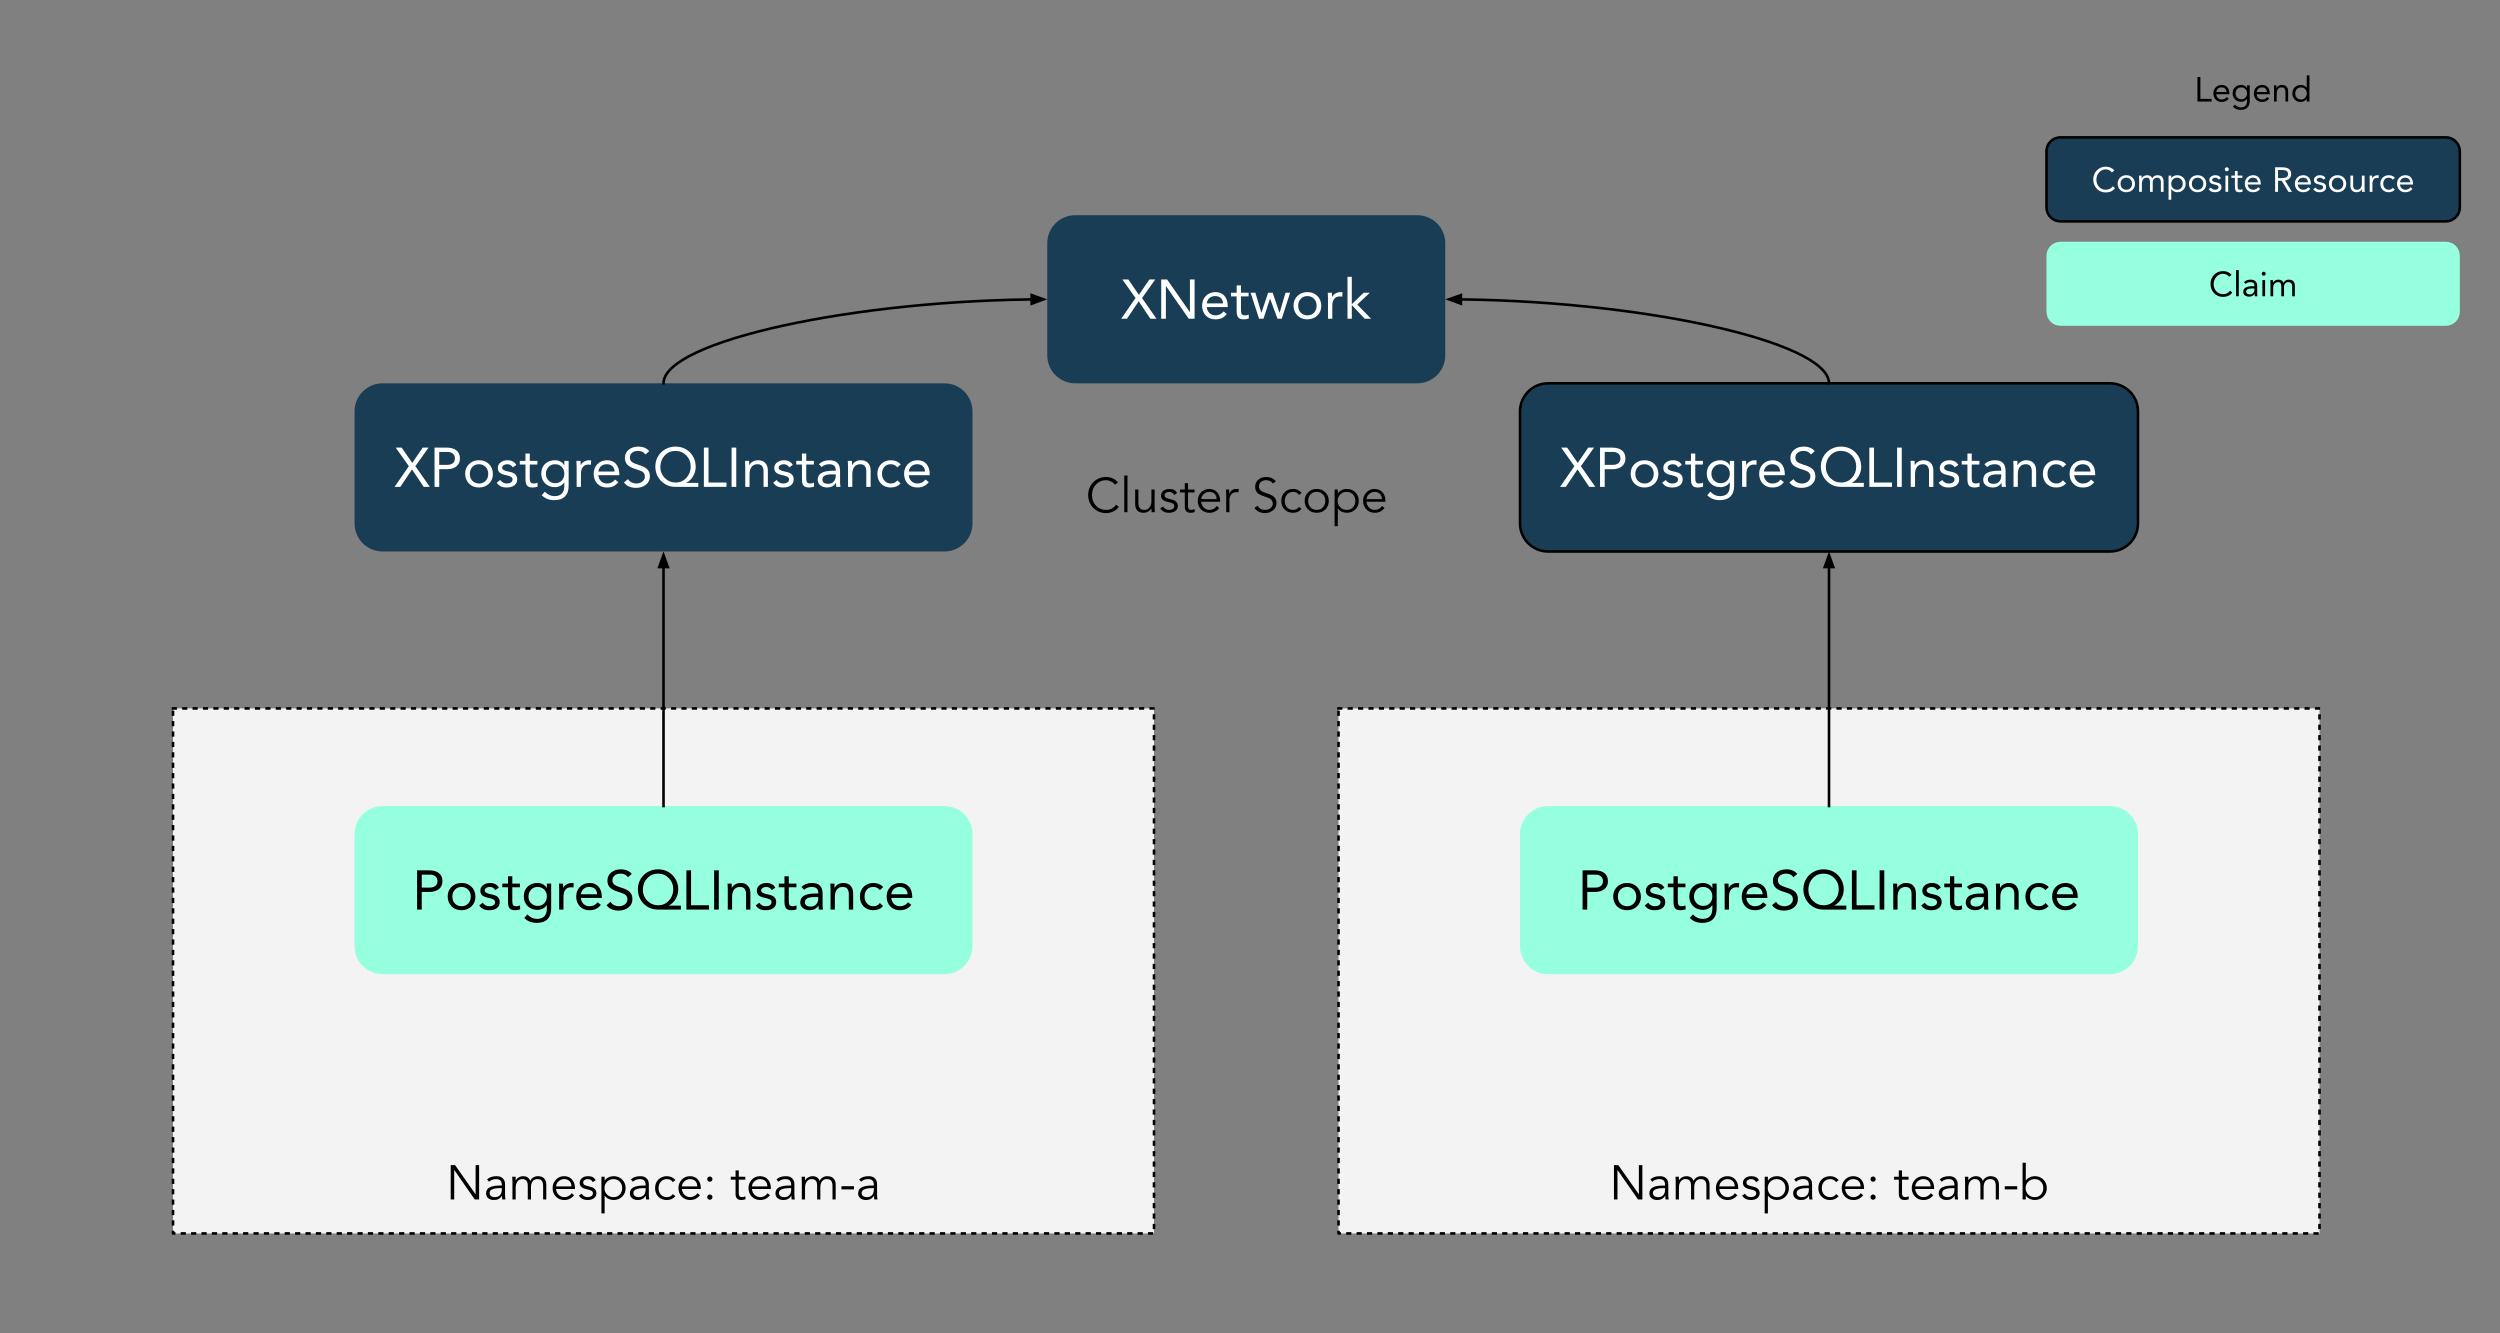 <svg version="1.1" viewBox="0.0 0.0 961.438 512.719" fill="none" stroke="none" stroke-linecap="square" stroke-miterlimit="10" xmlns:xlink="http://www.w3.org/1999/xlink" xmlns="http://www.w3.org/2000/svg"><rect x="0.0" y="0.0" width="961.438" height="512.719" fill="#808080" stroke="none"/><clipPath id="p.0"><path d="m0 0l961.438 0l0 512.719l-961.438 0l0 -512.719z" clip-rule="nonzero"/></clipPath><g clip-path="url(#p.0)"><path fill="#000000" fill-opacity="0.0" d="m0 0l961.438 0l0 512.719l-961.438 0z" fill-rule="evenodd"/><path fill="#183d54" d="m402.745 93.536l0 0c0 -5.952 4.825 -10.777 10.777 -10.777l131.517 0c2.858 0 5.599 1.135 7.621 3.157c2.021 2.021 3.157 4.762 3.157 7.621l0 43.107c0 5.952 -4.825 10.777 -10.777 10.777l-131.517 0c-5.952 0 -10.777 -4.825 -10.777 -10.777z" fill-rule="evenodd"/><path fill="#ffffff" d="m433.932 107.475l4.062 5.906l4.031 -5.906l2.25 0l-5.078 7.141l5.562 7.953l-2.359 0l-4.484 -6.703l-4.5 6.703l-2.219 0l5.5 -7.953l-5.078 -7.141l2.312 0zm14.906 0l8.734 12.531l0.047 0l0 -12.531l1.797 0l0 15.094l-2.266 0l-8.734 -12.547l-0.047 0l0 12.547l-1.797 0l0 -15.094l2.266 0zm18.578 4.859q2.219 0 3.453 1.406q1.25 1.391 1.281 3.938l0 0.406l-8.062 0q0.125 1.391 1.031 2.297q0.922 0.891 2.25 0.906q2.031 0 3.156 -1.516l1.266 0.984q-0.797 1.016 -1.859 1.547q-1.062 0.516 -2.562 0.516q-2.281 0 -3.672 -1.469q-1.375 -1.484 -1.406 -3.766q0 -2.266 1.422 -3.734q1.422 -1.469 3.703 -1.516zm2.938 4.344q-0.062 -1.297 -0.844 -2.047q-0.781 -0.766 -2.188 -0.766q-1.281 0 -2.156 0.734q-0.875 0.719 -1.078 2.078l6.266 0zm6.89 -6.922l0 2.828l2.938 0l0 1.406l-2.938 0l0 5.344q0 1.188 0.375 1.578q0.391 0.375 1.125 0.375q0.828 0 1.469 -0.344l0.062 1.516q-0.859 0.359 -1.938 0.359q-1.547 0 -2.156 -0.75q-0.594 -0.766 -0.594 -2.484l0 -5.594l-2.188 0l0 -1.406l2.188 0l0 -2.828l1.656 0zm5.554 2.828l2.281 7.688l0.031 0l2.578 -7.688l1.75 0l2.625 7.688l0.047 0l2.266 -7.688l1.781 0l-3.219 9.984l-1.641 0l-2.828 -7.672l-0.047 0l-2.516 7.672l-1.703 0l-3.25 -9.984l1.844 0zm19.992 -0.25q2.328 0 3.797 1.438q1.484 1.438 1.547 3.812q0 2.281 -1.5 3.75q-1.484 1.453 -3.844 1.484q-2.344 0 -3.812 -1.469q-1.469 -1.484 -1.516 -3.766q0 -2.312 1.484 -3.766q1.5 -1.469 3.844 -1.484zm-3.531 5.25q0 1.641 0.984 2.656q1.0 1.0 2.547 1.047q1.562 0 2.547 -1.031q0.984 -1.031 1.0 -2.672q0 -1.625 -1.0 -2.672q-0.984 -1.047 -2.562 -1.047q-1.531 0 -2.516 1.031q-0.984 1.031 -1.0 2.688zm16.356 -5.25q0.391 0 0.688 0.109l-0.109 1.672q-0.469 -0.125 -0.906 -0.125q-1.438 0 -2.188 0.953q-0.734 0.953 -0.734 2.672l0 4.953l-1.656 0l0 -7.766q0 -0.297 -0.078 -2.219l1.578 0q0.031 1.5 0.031 1.641l0.047 0q0.406 -0.844 1.312 -1.359q0.906 -0.531 2.016 -0.531zm4.258 -5.891l0 10.531l4.547 -4.391l2.375 0l-4.828 4.547l5.312 5.438l-2.453 0l-4.953 -5.25l0 5.25l-1.656 0l0 -16.125l1.656 0z" fill-rule="nonzero"/><path fill="#183d54" d="m136.352 158.197l0 0c0 -5.952 4.825 -10.777 10.777 -10.777l216.084 0c2.858 0 5.599 1.135 7.621 3.157c2.021 2.021 3.157 4.762 3.157 7.621l0 43.107c0 5.952 -4.825 10.777 -10.777 10.777l-216.084 0c-5.952 0 -10.777 -4.825 -10.777 -10.777z" fill-rule="evenodd"/><path fill="#ffffff" d="m154.475 172.137l4.062 5.906l4.031 -5.906l2.25 0l-5.078 7.141l5.562 7.953l-2.359 0l-4.484 -6.703l-4.5 6.703l-2.219 0l5.5 -7.953l-5.078 -7.141l2.312 0zm17.234 0q2.422 0 3.781 1.047q1.359 1.031 1.391 3.078q0 1.984 -1.328 3.062q-1.312 1.078 -3.531 1.125l-3.109 0l0 6.781l-1.797 0l0 -15.094l4.594 0zm0.312 6.641q1.359 0 2.141 -0.656q0.797 -0.656 0.797 -1.828q0 -1.172 -0.781 -1.828q-0.766 -0.672 -2.156 -0.672l-3.109 0l0 4.984l3.109 0zm12.195 -1.781q2.328 0 3.797 1.438q1.484 1.438 1.547 3.812q0 2.281 -1.5 3.75q-1.484 1.453 -3.844 1.484q-2.344 0 -3.812 -1.469q-1.469 -1.484 -1.516 -3.766q0 -2.312 1.484 -3.766q1.5 -1.469 3.844 -1.484zm-3.531 5.25q0 1.641 0.984 2.656q1.0 1.0 2.547 1.047q1.562 0 2.547 -1.031q0.984 -1.031 1.0 -2.672q0 -1.625 -1.0 -2.672q-0.984 -1.047 -2.562 -1.047q-1.531 0 -2.516 1.031q-0.984 1.031 -1.0 2.688zm14.497 -5.25q2.391 0.016 3.391 1.812l-1.375 0.922q-0.734 -1.203 -2.125 -1.203q-0.828 0 -1.391 0.391q-0.562 0.375 -0.562 1.0q0 1.0 2.5 1.453q1.781 0.312 2.531 1.047q0.75 0.719 0.75 1.938q0 1.469 -1.094 2.297q-1.094 0.828 -2.906 0.828q-1.406 0 -2.312 -0.438q-0.906 -0.453 -1.562 -1.406l1.328 -1.031q0.609 0.75 1.203 1.047q0.609 0.297 1.344 0.297q0.969 0 1.578 -0.406q0.625 -0.422 0.625 -1.125q0 -0.734 -0.656 -1.094q-0.641 -0.359 -2.156 -0.656q-1.5 -0.328 -2.172 -0.953q-0.672 -0.641 -0.672 -1.781q0 -1.25 1.031 -2.078q1.047 -0.844 2.703 -0.859zm8.555 -2.578l0 2.828l2.938 0l0 1.406l-2.938 0l0 5.344q0 1.188 0.375 1.578q0.391 0.375 1.125 0.375q0.828 0 1.469 -0.344l0.062 1.516q-0.859 0.359 -1.938 0.359q-1.547 0 -2.156 -0.75q-0.594 -0.766 -0.594 -2.484l0 -5.594l-2.188 0l0 -1.406l2.188 0l0 -2.828l1.656 0zm9.711 2.578q1.141 0 2.109 0.531q0.984 0.531 1.422 1.422l0.047 0l0 -1.703l1.656 0l0 9.641q0 2.562 -1.359 3.984q-1.359 1.438 -4.078 1.484q-1.469 0 -2.672 -0.438q-1.188 -0.422 -2.234 -1.469l1.203 -1.359q1.594 1.719 3.703 1.719q3.781 0 3.781 -4.0l0 -1.312l-0.047 0q-0.547 0.906 -1.531 1.391q-0.984 0.469 -2.0 0.469q-2.312 0 -3.781 -1.438q-1.469 -1.438 -1.516 -3.672q0 -2.422 1.453 -3.828q1.453 -1.406 3.844 -1.422zm-3.5 5.25q0 1.484 1.016 2.531q1.031 1.031 2.5 1.047q1.625 0 2.594 -1.047q0.969 -1.047 0.969 -2.578q0 -1.641 -1.0 -2.641q-0.984 -1.016 -2.578 -1.031q-1.516 0 -2.516 1.078q-0.984 1.062 -0.984 2.641zm16.719 -5.25q0.391 0 0.688 0.109l-0.109 1.672q-0.469 -0.125 -0.906 -0.125q-1.438 0 -2.188 0.953q-0.734 0.953 -0.734 2.672l0 4.953l-1.656 0l0 -7.766q0 -0.297 -0.078 -2.219l1.578 0q0.031 1.5 0.031 1.641l0.047 0q0.406 -0.844 1.312 -1.359q0.906 -0.531 2.016 -0.531zm6.764 0q2.219 0 3.453 1.406q1.25 1.391 1.281 3.938l0 0.406l-8.062 0q0.125 1.391 1.031 2.297q0.922 0.891 2.25 0.906q2.031 0 3.156 -1.516l1.266 0.984q-0.797 1.016 -1.859 1.547q-1.062 0.516 -2.562 0.516q-2.281 0 -3.672 -1.469q-1.375 -1.484 -1.406 -3.766q0 -2.266 1.422 -3.734q1.422 -1.469 3.703 -1.516zm2.938 4.344q-0.062 -1.297 -0.844 -2.047q-0.781 -0.766 -2.188 -0.766q-1.281 0 -2.156 0.734q-0.875 0.719 -1.078 2.078l6.266 0zm9.093 -9.594q2.75 0 4.219 1.766l-1.469 1.281q-0.859 -1.344 -2.75 -1.391q-1.438 0 -2.328 0.688q-0.891 0.688 -0.891 1.859q0 1.016 0.672 1.625q0.688 0.594 2.562 1.172q2.438 0.703 3.438 1.719q1.016 1.0 1.016 2.734q0 2.0 -1.5 3.203q-1.484 1.188 -3.812 1.219q-1.547 0 -2.766 -0.547q-1.219 -0.562 -1.875 -1.547l1.531 -1.266q0.5 0.812 1.359 1.25q0.875 0.438 1.859 0.438q1.344 0 2.312 -0.75q0.969 -0.766 0.969 -1.875q0 -1.0 -0.562 -1.578q-0.562 -0.578 -1.859 -0.984l-1.734 -0.562q-1.938 -0.672 -2.734 -1.656q-0.797 -1.0 -0.797 -2.453q0 -1.906 1.422 -3.109q1.438 -1.219 3.719 -1.234zm14.327 0q2.219 0 3.969 1.016q1.75 1.016 2.766 2.781q1.016 1.766 1.031 3.953q0 2.0 -1.047 3.734q-1.031 1.734 -2.625 2.422l0 0.047l4.672 0l0 1.531l-8.812 0q-3.234 0 -5.453 -2.219q-2.203 -2.219 -2.266 -5.516q0 -2.188 1.016 -3.953q1.031 -1.766 2.828 -2.781q1.812 -1.016 3.922 -1.016zm-5.844 7.75q0 2.547 1.688 4.297q1.688 1.734 4.156 1.781q2.5 0 4.141 -1.766q1.656 -1.766 1.703 -4.312q0 -2.594 -1.672 -4.328q-1.672 -1.734 -4.188 -1.766q-2.453 0 -4.109 1.734q-1.656 1.734 -1.719 4.359zm18.538 -7.359l0 13.438l6.906 0l0 1.656l-8.703 0l0 -15.094l1.797 0zm10.664 0l0 15.094l-1.797 0l0 -15.094l1.797 0zm8.358 4.859q1.875 0 2.828 1.094q0.969 1.078 0.969 2.891l0 6.25l-1.672 0l0 -6.062q0 -1.141 -0.531 -1.875q-0.531 -0.75 -1.75 -0.766q-1.531 0 -2.312 1.016q-0.781 1.016 -0.781 2.797l0 4.891l-1.656 0l0 -7.766q0 -0.109 -0.078 -2.219l1.578 0q0.031 1.5 0.031 1.641l0.047 0q0.406 -0.844 1.312 -1.359q0.906 -0.531 2.016 -0.531zm9.999 0q2.391 0.016 3.391 1.812l-1.375 0.922q-0.734 -1.203 -2.125 -1.203q-0.828 0 -1.391 0.391q-0.562 0.375 -0.562 1.0q0 1.0 2.5 1.453q1.781 0.312 2.531 1.047q0.75 0.719 0.75 1.938q0 1.469 -1.094 2.297q-1.094 0.828 -2.906 0.828q-1.406 0 -2.312 -0.438q-0.906 -0.453 -1.562 -1.406l1.328 -1.031q0.609 0.75 1.203 1.047q0.609 0.297 1.344 0.297q0.969 0 1.578 -0.406q0.625 -0.422 0.625 -1.125q0 -0.734 -0.656 -1.094q-0.641 -0.359 -2.156 -0.656q-1.5 -0.328 -2.172 -0.953q-0.672 -0.641 -0.672 -1.781q0 -1.25 1.031 -2.078q1.047 -0.844 2.703 -0.859zm8.555 -2.578l0 2.828l2.938 0l0 1.406l-2.938 0l0 5.344q0 1.188 0.375 1.578q0.391 0.375 1.125 0.375q0.828 0 1.469 -0.344l0.062 1.516q-0.859 0.359 -1.938 0.359q-1.547 0 -2.156 -0.75q-0.594 -0.766 -0.594 -2.484l0 -5.594l-2.188 0l0 -1.406l2.188 0l0 -2.828l1.656 0zm8.836 2.578q2.172 0 3.156 1.031q1.0 1.016 1.016 3.078l0 4.484q0 0.641 0.156 1.641l-1.609 0q-0.094 -0.188 -0.094 -1.5l-0.047 0q-1.125 1.719 -3.281 1.75q-1.641 0 -2.688 -0.812q-1.031 -0.828 -1.031 -2.141q0 -1.812 1.484 -2.656q1.5 -0.844 4.688 -0.844l0.766 0l0 -0.281q0 -2.172 -2.484 -2.219q-1.781 0 -2.953 1.094l-1.047 -1.094q1.531 -1.484 3.969 -1.531zm-2.625 7.359q0 1.688 2.188 1.719q1.312 0 2.125 -0.828q0.828 -0.828 0.828 -2.438l0 -0.375l-1.844 0q-1.469 0 -2.375 0.469q-0.906 0.469 -0.922 1.453zm14.757 -7.359q1.875 0 2.828 1.094q0.969 1.078 0.969 2.891l0 6.25l-1.672 0l0 -6.062q0 -1.141 -0.531 -1.875q-0.531 -0.75 -1.75 -0.766q-1.531 0 -2.312 1.016q-0.781 1.016 -0.781 2.797l0 4.891l-1.656 0l0 -7.766q0 -0.109 -0.078 -2.219l1.578 0q0.031 1.5 0.031 1.641l0.047 0q0.406 -0.844 1.312 -1.359q0.906 -0.531 2.016 -0.531zm11.562 0q2.359 0 3.812 1.578l-1.312 1.172q-1.016 -1.219 -2.531 -1.219q-1.547 0 -2.453 1.016q-0.906 1.016 -0.906 2.703q0 1.594 0.969 2.641q0.969 1.047 2.391 1.062q1.656 0 2.547 -1.234l1.234 1.172q-1.391 1.578 -3.781 1.594q-2.281 -0.016 -3.703 -1.438q-1.406 -1.438 -1.453 -3.797q0.031 -2.391 1.5 -3.812q1.469 -1.438 3.688 -1.438zm10.218 0q2.219 0 3.453 1.406q1.25 1.391 1.281 3.938l0 0.406l-8.062 0q0.125 1.391 1.031 2.297q0.922 0.891 2.25 0.906q2.031 0 3.156 -1.516l1.266 0.984q-0.797 1.016 -1.859 1.547q-1.062 0.516 -2.562 0.516q-2.281 0 -3.672 -1.469q-1.375 -1.484 -1.406 -3.766q0 -2.266 1.422 -3.734q1.422 -1.469 3.703 -1.516zm2.938 4.344q-0.062 -1.297 -0.844 -2.047q-0.781 -0.766 -2.188 -0.766q-1.281 0 -2.156 0.734q-0.875 0.719 -1.078 2.078l6.266 0z" fill-rule="nonzero"/><path fill="#183d54" d="m584.572 158.197l0 0c0 -5.952 4.825 -10.777 10.777 -10.777l216.084 0c2.858 0 5.599 1.135 7.621 3.157c2.021 2.021 3.157 4.762 3.157 7.621l0 43.107c0 5.952 -4.825 10.777 -10.777 10.777l-216.084 0c-5.952 0 -10.777 -4.825 -10.777 -10.777z" fill-rule="evenodd"/><path stroke="#000000" stroke-width="1.0" stroke-linejoin="round" stroke-linecap="butt" d="m584.572 158.197l0 0c0 -5.952 4.825 -10.777 10.777 -10.777l216.084 0c2.858 0 5.599 1.135 7.621 3.157c2.021 2.021 3.157 4.762 3.157 7.621l0 43.107c0 5.952 -4.825 10.777 -10.777 10.777l-216.084 0c-5.952 0 -10.777 -4.825 -10.777 -10.777z" fill-rule="evenodd"/><path fill="#ffffff" d="m602.696 172.137l4.062 5.906l4.031 -5.906l2.25 0l-5.078 7.141l5.562 7.953l-2.359 0l-4.484 -6.703l-4.5 6.703l-2.219 0l5.5 -7.953l-5.078 -7.141l2.312 0zm17.234 0q2.422 0 3.781 1.047q1.359 1.031 1.391 3.078q0 1.984 -1.328 3.062q-1.312 1.078 -3.531 1.125l-3.109 0l0 6.781l-1.797 0l0 -15.094l4.594 0zm0.312 6.641q1.359 0 2.141 -0.656q0.797 -0.656 0.797 -1.828q0 -1.172 -0.781 -1.828q-0.766 -0.672 -2.156 -0.672l-3.109 0l0 4.984l3.109 0zm12.195 -1.781q2.328 0 3.797 1.438q1.484 1.438 1.547 3.812q0 2.281 -1.5 3.75q-1.484 1.453 -3.844 1.484q-2.344 0 -3.812 -1.469q-1.469 -1.484 -1.516 -3.766q0 -2.312 1.484 -3.766q1.5 -1.469 3.844 -1.484zm-3.531 5.25q0 1.641 0.984 2.656q1.0 1.0 2.547 1.047q1.562 0 2.547 -1.031q0.984 -1.031 1.0 -2.672q0 -1.625 -1.0 -2.672q-0.984 -1.047 -2.562 -1.047q-1.531 0 -2.516 1.031q-0.984 1.031 -1.0 2.688zm14.497 -5.25q2.391 0.016 3.391 1.812l-1.375 0.922q-0.734 -1.203 -2.125 -1.203q-0.828 0 -1.391 0.391q-0.562 0.375 -0.562 1.0q0 1.0 2.5 1.453q1.781 0.312 2.531 1.047q0.75 0.719 0.75 1.938q0 1.469 -1.094 2.297q-1.094 0.828 -2.906 0.828q-1.406 0 -2.312 -0.438q-0.906 -0.453 -1.562 -1.406l1.328 -1.031q0.609 0.75 1.203 1.047q0.609 0.297 1.344 0.297q0.969 0 1.578 -0.406q0.625 -0.422 0.625 -1.125q0 -0.734 -0.656 -1.094q-0.641 -0.359 -2.156 -0.656q-1.5 -0.328 -2.172 -0.953q-0.672 -0.641 -0.672 -1.781q0 -1.25 1.031 -2.078q1.047 -0.844 2.703 -0.859zm8.555 -2.578l0 2.828l2.938 0l0 1.406l-2.938 0l0 5.344q0 1.188 0.375 1.578q0.391 0.375 1.125 0.375q0.828 0 1.469 -0.344l0.062 1.516q-0.859 0.359 -1.938 0.359q-1.547 0 -2.156 -0.75q-0.594 -0.766 -0.594 -2.484l0 -5.594l-2.188 0l0 -1.406l2.188 0l0 -2.828l1.656 0zm9.711 2.578q1.141 0 2.109 0.531q0.984 0.531 1.422 1.422l0.047 0l0 -1.703l1.656 0l0 9.641q0 2.562 -1.359 3.984q-1.359 1.438 -4.078 1.484q-1.469 0 -2.672 -0.438q-1.188 -0.422 -2.234 -1.469l1.203 -1.359q1.594 1.719 3.703 1.719q3.781 0 3.781 -4.0l0 -1.312l-0.047 0q-0.547 0.906 -1.531 1.391q-0.984 0.469 -2.0 0.469q-2.312 0 -3.781 -1.438q-1.469 -1.438 -1.516 -3.672q0 -2.422 1.453 -3.828q1.453 -1.406 3.844 -1.422zm-3.5 5.25q0 1.484 1.016 2.531q1.031 1.031 2.5 1.047q1.625 0 2.594 -1.047q0.969 -1.047 0.969 -2.578q0 -1.641 -1.0 -2.641q-0.984 -1.016 -2.578 -1.031q-1.516 0 -2.516 1.078q-0.984 1.062 -0.984 2.641zm16.719 -5.25q0.391 0 0.688 0.109l-0.109 1.672q-0.469 -0.125 -0.906 -0.125q-1.438 0 -2.188 0.953q-0.734 0.953 -0.734 2.672l0 4.953l-1.656 0l0 -7.766q0 -0.297 -0.078 -2.219l1.578 0q0.031 1.5 0.031 1.641l0.047 0q0.406 -0.844 1.312 -1.359q0.906 -0.531 2.016 -0.531zm6.764 0q2.219 0 3.453 1.406q1.25 1.391 1.281 3.938l0 0.406l-8.062 0q0.125 1.391 1.031 2.297q0.922 0.891 2.25 0.906q2.031 0 3.156 -1.516l1.266 0.984q-0.797 1.016 -1.859 1.547q-1.062 0.516 -2.562 0.516q-2.281 0 -3.672 -1.469q-1.375 -1.484 -1.406 -3.766q0 -2.266 1.422 -3.734q1.422 -1.469 3.703 -1.516zm2.938 4.344q-0.062 -1.297 -0.844 -2.047q-0.781 -0.766 -2.188 -0.766q-1.281 0 -2.156 0.734q-0.875 0.719 -1.078 2.078l6.266 0zm9.093 -9.594q2.75 0 4.219 1.766l-1.469 1.281q-0.859 -1.344 -2.75 -1.391q-1.438 0 -2.328 0.688q-0.891 0.688 -0.891 1.859q0 1.016 0.672 1.625q0.688 0.594 2.562 1.172q2.438 0.703 3.438 1.719q1.016 1.0 1.016 2.734q0 2.0 -1.5 3.203q-1.484 1.188 -3.812 1.219q-1.547 0 -2.766 -0.547q-1.219 -0.562 -1.875 -1.547l1.531 -1.266q0.5 0.812 1.359 1.25q0.875 0.438 1.859 0.438q1.344 0 2.312 -0.75q0.969 -0.766 0.969 -1.875q0 -1.0 -0.562 -1.578q-0.562 -0.578 -1.859 -0.984l-1.734 -0.562q-1.938 -0.672 -2.734 -1.656q-0.797 -1.0 -0.797 -2.453q0 -1.906 1.422 -3.109q1.438 -1.219 3.719 -1.234zm14.327 0q2.219 0 3.969 1.016q1.75 1.016 2.766 2.781q1.016 1.766 1.031 3.953q0 2.0 -1.047 3.734q-1.031 1.734 -2.625 2.422l0 0.047l4.672 0l0 1.531l-8.812 0q-3.234 0 -5.453 -2.219q-2.203 -2.219 -2.266 -5.516q0 -2.188 1.016 -3.953q1.031 -1.766 2.828 -2.781q1.812 -1.016 3.922 -1.016zm-5.844 7.75q0 2.547 1.688 4.297q1.688 1.734 4.156 1.781q2.5 0 4.141 -1.766q1.656 -1.766 1.703 -4.312q0 -2.594 -1.672 -4.328q-1.672 -1.734 -4.188 -1.766q-2.453 0 -4.109 1.734q-1.656 1.734 -1.719 4.359zm18.538 -7.359l0 13.438l6.906 0l0 1.656l-8.703 0l0 -15.094l1.797 0zm10.664 0l0 15.094l-1.797 0l0 -15.094l1.797 0zm8.358 4.859q1.875 0 2.828 1.094q0.969 1.078 0.969 2.891l0 6.25l-1.672 0l0 -6.062q0 -1.141 -0.531 -1.875q-0.531 -0.75 -1.75 -0.766q-1.531 0 -2.312 1.016q-0.781 1.016 -0.781 2.797l0 4.891l-1.656 0l0 -7.766q0 -0.109 -0.078 -2.219l1.578 0q0.031 1.5 0.031 1.641l0.047 0q0.406 -0.844 1.312 -1.359q0.906 -0.531 2.016 -0.531zm9.999 0q2.391 0.016 3.391 1.812l-1.375 0.922q-0.734 -1.203 -2.125 -1.203q-0.828 0 -1.391 0.391q-0.562 0.375 -0.562 1.0q0 1.0 2.5 1.453q1.781 0.312 2.531 1.047q0.75 0.719 0.75 1.938q0 1.469 -1.094 2.297q-1.094 0.828 -2.906 0.828q-1.406 0 -2.312 -0.438q-0.906 -0.453 -1.562 -1.406l1.328 -1.031q0.609 0.75 1.203 1.047q0.609 0.297 1.344 0.297q0.969 0 1.578 -0.406q0.625 -0.422 0.625 -1.125q0 -0.734 -0.656 -1.094q-0.641 -0.359 -2.156 -0.656q-1.5 -0.328 -2.172 -0.953q-0.672 -0.641 -0.672 -1.781q0 -1.25 1.031 -2.078q1.047 -0.844 2.703 -0.859zm8.555 -2.578l0 2.828l2.938 0l0 1.406l-2.938 0l0 5.344q0 1.188 0.375 1.578q0.391 0.375 1.125 0.375q0.828 0 1.469 -0.344l0.062 1.516q-0.859 0.359 -1.938 0.359q-1.547 0 -2.156 -0.75q-0.594 -0.766 -0.594 -2.484l0 -5.594l-2.188 0l0 -1.406l2.188 0l0 -2.828l1.656 0zm8.836 2.578q2.172 0 3.156 1.031q1.0 1.016 1.016 3.078l0 4.484q0 0.641 0.156 1.641l-1.609 0q-0.094 -0.188 -0.094 -1.5l-0.047 0q-1.125 1.719 -3.281 1.75q-1.641 0 -2.688 -0.812q-1.031 -0.828 -1.031 -2.141q0 -1.812 1.484 -2.656q1.5 -0.844 4.688 -0.844l0.766 0l0 -0.281q0 -2.172 -2.484 -2.219q-1.781 0 -2.953 1.094l-1.047 -1.094q1.531 -1.484 3.969 -1.531zm-2.625 7.359q0 1.688 2.188 1.719q1.312 0 2.125 -0.828q0.828 -0.828 0.828 -2.438l0 -0.375l-1.844 0q-1.469 0 -2.375 0.469q-0.906 0.469 -0.922 1.453zm14.757 -7.359q1.875 0 2.828 1.094q0.969 1.078 0.969 2.891l0 6.25l-1.672 0l0 -6.062q0 -1.141 -0.531 -1.875q-0.531 -0.75 -1.75 -0.766q-1.531 0 -2.312 1.016q-0.781 1.016 -0.781 2.797l0 4.891l-1.656 0l0 -7.766q0 -0.109 -0.078 -2.219l1.578 0q0.031 1.5 0.031 1.641l0.047 0q0.406 -0.844 1.312 -1.359q0.906 -0.531 2.016 -0.531zm11.562 0q2.359 0 3.812 1.578l-1.312 1.172q-1.016 -1.219 -2.531 -1.219q-1.547 0 -2.453 1.016q-0.906 1.016 -0.906 2.703q0 1.594 0.969 2.641q0.969 1.047 2.391 1.062q1.656 0 2.547 -1.234l1.234 1.172q-1.391 1.578 -3.781 1.594q-2.281 -0.016 -3.703 -1.438q-1.406 -1.438 -1.453 -3.797q0.031 -2.391 1.5 -3.812q1.469 -1.438 3.688 -1.438zm10.218 0q2.219 0 3.453 1.406q1.25 1.391 1.281 3.938l0 0.406l-8.062 0q0.125 1.391 1.031 2.297q0.922 0.891 2.25 0.906q2.031 0 3.156 -1.516l1.266 0.984q-0.797 1.016 -1.859 1.547q-1.062 0.516 -2.562 0.516q-2.281 0 -3.672 -1.469q-1.375 -1.484 -1.406 -3.766q0 -2.266 1.422 -3.734q1.422 -1.469 3.703 -1.516zm2.938 4.344q-0.062 -1.297 -0.844 -2.047q-0.781 -0.766 -2.188 -0.766q-1.281 0 -2.156 0.734q-0.875 0.719 -1.078 2.078l6.266 0z" fill-rule="nonzero"/><path fill="#000000" fill-opacity="0.0" d="m255.171 147.42c0 -16.157 73.795 -32.315 147.591 -32.315" fill-rule="evenodd"/><path stroke="#000000" stroke-width="1.0" stroke-linejoin="round" stroke-linecap="butt" d="m255.171 147.42c0 -8.079 18.449 -16.157 46.122 -22.217c13.837 -3.03 29.979 -5.554 47.275 -7.321c8.648 -0.884 17.584 -1.578 26.664 -2.051c4.54 -0.237 9.116 -0.418 13.711 -0.54c2.297 -0.061 4.599 -0.107 6.903 -0.139l0.916 -0.011" fill-rule="evenodd"/><path fill="#000000" stroke="#000000" stroke-width="1.0" stroke-linecap="butt" d="m396.771 116.793l4.528 -1.679l-4.548 -1.624z" fill-rule="evenodd"/><path fill="#000000" fill-opacity="0.0" d="m703.391 147.42c0 -16.157 -73.779 -32.315 -147.559 -32.315" fill-rule="evenodd"/><path stroke="#000000" stroke-width="1.0" stroke-linejoin="round" stroke-linecap="butt" d="m703.391 147.42c0 -8.079 -18.445 -16.157 -46.112 -22.217c-13.834 -3.03 -29.973 -5.554 -47.265 -7.321c-8.646 -0.884 -17.58 -1.578 -26.659 -2.051c-4.539 -0.237 -9.114 -0.418 -13.708 -0.54c-2.297 -0.061 -4.598 -0.107 -6.901 -0.139l-0.915 -0.011" fill-rule="evenodd"/><path fill="#000000" stroke="#000000" stroke-width="1.0" stroke-linecap="butt" d="m561.842 113.489l-4.548 1.624l4.528 1.679z" fill-rule="evenodd"/><path fill="#f3f3f3" d="m66.541 272.438l377.26 0l0 201.921l-377.26 0z" fill-rule="evenodd"/><path stroke="#000000" stroke-width="1.0" stroke-linejoin="round" stroke-linecap="butt" stroke-dasharray="1.0,3.0" d="m66.541 272.438l377.26 0l0 201.921l-377.26 0z" fill-rule="evenodd"/><path fill="#000000" d="m175.003 448.076l7.875 11.188l0.031 0l0 -11.188l1.344 0l0 13.203l-1.672 0l-7.875 -11.312l-0.031 0l0 11.312l-1.344 0l0 -13.203l1.672 0zm16.015 4.25q1.5 0 2.344 0.844q0.859 0.828 0.859 2.203l0 4.047q0 0.859 0.156 1.859l-1.203 0q-0.109 -0.578 -0.109 -1.422l-0.031 0q-0.547 0.859 -1.281 1.25q-0.734 0.391 -1.797 0.391q-1.344 0 -2.188 -0.703q-0.828 -0.703 -0.828 -1.844q0 -1.578 1.312 -2.297q1.328 -0.734 4.172 -0.734l0.562 0l0 -0.188q0 -1.188 -0.547 -1.734q-0.547 -0.547 -1.688 -0.547q-1.531 0 -2.672 1.016l-0.75 -0.875q1.234 -1.266 3.688 -1.266zm-2.734 6.453q0 0.75 0.562 1.188q0.578 0.422 1.5 0.422q1.188 0 1.906 -0.734q0.734 -0.75 0.734 -2.25l0 -0.469l-0.859 0q-1.75 0 -2.797 0.453q-1.047 0.438 -1.047 1.391zm12.87 -6.453q2.078 0 2.781 1.812q0.391 -0.859 1.188 -1.328q0.812 -0.484 1.703 -0.484q1.625 0 2.438 0.875q0.828 0.875 0.828 2.469l0 5.609l-1.219 0l0 -5.188q0 -1.359 -0.516 -2.0q-0.516 -0.641 -1.688 -0.641q-1.219 0 -1.844 0.875q-0.625 0.859 -0.625 2.234l0 4.719l-1.234 0l0 -5.188q0 -1.359 -0.5 -2.0q-0.5 -0.641 -1.672 -0.641q-1.109 0 -1.797 0.922q-0.688 0.906 -0.688 2.469l0 4.438l-1.234 0l0 -6.906q0 -1.047 -0.094 -1.828l1.328 0l0 1.328l0.031 0q0.406 -0.688 1.188 -1.109q0.797 -0.438 1.625 -0.438zm15.755 0q1.922 0 3.062 1.266q1.141 1.25 1.141 3.281l0 0.375l-7.281 0q0.141 1.359 1.031 2.25q0.906 0.891 2.172 0.891q0.844 0 1.594 -0.406q0.766 -0.406 1.203 -1.109l0.953 0.781q-1.484 1.844 -3.75 1.844q-1.938 0 -3.234 -1.297q-1.281 -1.312 -1.281 -3.281q0 -1.922 1.266 -3.25q1.281 -1.344 3.125 -1.344zm2.859 3.922q0 -1.297 -0.781 -2.047q-0.781 -0.75 -2.062 -0.75q-1.141 0 -2.078 0.828q-0.938 0.828 -0.984 1.969l5.906 0zm6.389 -3.922q2.172 0 2.922 1.562l-1.109 0.734q-0.609 -1.172 -1.891 -1.172q-0.781 0 -1.297 0.359q-0.5 0.344 -0.5 0.938q0 0.578 0.406 0.891q0.406 0.312 1.609 0.562q1.578 0.344 2.109 0.766q0.547 0.406 0.75 0.922q0.219 0.5 0.219 0.922q0 1.25 -0.938 1.969q-0.938 0.719 -2.469 0.719q-2.219 0 -3.359 -1.688l1.062 -0.734q0.859 1.312 2.297 1.312q0.922 0 1.484 -0.406q0.578 -0.406 0.578 -1.094q0 -0.562 -0.484 -0.906q-0.484 -0.344 -1.875 -0.625q-2.734 -0.531 -2.734 -2.406q0 -1.188 0.891 -1.906q0.891 -0.719 2.328 -0.719zm9.791 0q2.0 0 3.328 1.297q1.328 1.297 1.328 3.297q0 1.984 -1.328 3.281q-1.312 1.297 -3.328 1.297q-0.984 0 -1.922 -0.438q-0.922 -0.453 -1.469 -1.234l-0.031 0l0 6.828l-1.234 0l0 -14.109l1.234 0l0 1.453l0.031 0q0.547 -0.781 1.469 -1.219q0.922 -0.453 1.922 -0.453zm-3.484 4.594q0 1.453 1.0 2.469q1.0 1.0 2.484 1.0q1.484 0 2.391 -0.984q0.922 -0.984 0.922 -2.484q0 -1.547 -0.953 -2.5q-0.938 -0.969 -2.375 -0.969q-1.484 0 -2.484 1.0q-0.984 1.0 -0.984 2.469zm13.852 -4.594q1.5 0 2.344 0.844q0.859 0.828 0.859 2.203l0 4.047q0 0.859 0.156 1.859l-1.203 0q-0.109 -0.578 -0.109 -1.422l-0.031 0q-0.547 0.859 -1.281 1.25q-0.734 0.391 -1.797 0.391q-1.344 0 -2.188 -0.703q-0.828 -0.703 -0.828 -1.844q0 -1.578 1.312 -2.297q1.328 -0.734 4.172 -0.734l0.562 0l0 -0.188q0 -1.188 -0.547 -1.734q-0.547 -0.547 -1.688 -0.547q-1.531 0 -2.672 1.016l-0.75 -0.875q1.234 -1.266 3.688 -1.266zm-2.734 6.453q0 0.75 0.562 1.188q0.578 0.422 1.5 0.422q1.188 0 1.906 -0.734q0.734 -0.75 0.734 -2.25l0 -0.469l-0.859 0q-1.75 0 -2.797 0.453q-1.047 0.438 -1.047 1.391zm12.901 -6.453q1.969 0 3.266 1.516l-1.016 0.766q-0.797 -1.156 -2.219 -1.156q-1.453 0 -2.359 0.969q-0.891 0.969 -0.891 2.5q0 1.562 0.891 2.516q0.906 0.953 2.297 0.953q1.5 0 2.281 -1.156l1.016 0.766q-1.25 1.5 -3.312 1.5q-2.016 0 -3.266 -1.297q-1.25 -1.312 -1.25 -3.281q0 -2.016 1.266 -3.297q1.281 -1.297 3.297 -1.297zm8.82 0q1.922 0 3.062 1.266q1.141 1.25 1.141 3.281l0 0.375l-7.281 0q0.141 1.359 1.031 2.25q0.906 0.891 2.172 0.891q0.844 0 1.594 -0.406q0.766 -0.406 1.203 -1.109l0.953 0.781q-1.484 1.844 -3.75 1.844q-1.938 0 -3.234 -1.297q-1.281 -1.312 -1.281 -3.281q0 -1.922 1.266 -3.25q1.281 -1.344 3.125 -1.344zm2.859 3.922q0 -1.297 -0.781 -2.047q-0.781 -0.75 -2.062 -0.75q-1.141 0 -2.078 0.828q-0.938 0.828 -0.984 1.969l5.906 0zm4.826 -3.797q0.422 0 0.703 0.297q0.297 0.297 0.297 0.719q0 0.406 -0.297 0.703q-0.281 0.297 -0.703 0.297q-0.453 0 -0.734 -0.297q-0.281 -0.297 -0.281 -0.703q0 -0.422 0.297 -0.719q0.297 -0.297 0.719 -0.297zm0 6.922q0.422 0 0.703 0.297q0.297 0.297 0.297 0.719q0 0.406 -0.297 0.703q-0.281 0.297 -0.703 0.297q-0.453 0 -0.734 -0.297q-0.281 -0.297 -0.281 -0.703q0 -0.422 0.297 -0.719q0.297 -0.297 0.719 -0.297zm11.123 -9.281l0 2.453l2.516 0l0 1.125l-2.516 0l0 5.219q0 0.719 0.266 1.109q0.266 0.391 1.0 0.391q0.641 0 1.266 -0.344l0.062 1.141q-0.734 0.312 -1.672 0.312q-1.016 0 -1.594 -0.594q-0.562 -0.594 -0.562 -1.656l0 -5.578l-1.844 0l0 -1.125l1.844 0l0 -2.453l1.234 0zm8.131 2.234q1.922 0 3.062 1.266q1.141 1.25 1.141 3.281l0 0.375l-7.281 0q0.141 1.359 1.031 2.25q0.906 0.891 2.172 0.891q0.844 0 1.594 -0.406q0.766 -0.406 1.203 -1.109l0.953 0.781q-1.484 1.844 -3.75 1.844q-1.938 0 -3.234 -1.297q-1.281 -1.312 -1.281 -3.281q0 -1.922 1.266 -3.25q1.281 -1.344 3.125 -1.344zm2.859 3.922q0 -1.297 -0.781 -2.047q-0.781 -0.75 -2.062 -0.75q-1.141 0 -2.078 0.828q-0.938 0.828 -0.984 1.969l5.906 0zm7.201 -3.922q1.5 0 2.344 0.844q0.859 0.828 0.859 2.203l0 4.047q0 0.859 0.156 1.859l-1.203 0q-0.109 -0.578 -0.109 -1.422l-0.031 0q-0.547 0.859 -1.281 1.25q-0.734 0.391 -1.797 0.391q-1.344 0 -2.188 -0.703q-0.828 -0.703 -0.828 -1.844q0 -1.578 1.312 -2.297q1.328 -0.734 4.172 -0.734l0.562 0l0 -0.188q0 -1.188 -0.547 -1.734q-0.547 -0.547 -1.688 -0.547q-1.531 0 -2.672 1.016l-0.75 -0.875q1.234 -1.266 3.688 -1.266zm-2.734 6.453q0 0.75 0.562 1.188q0.578 0.422 1.5 0.422q1.188 0 1.906 -0.734q0.734 -0.75 0.734 -2.25l0 -0.469l-0.859 0q-1.75 0 -2.797 0.453q-1.047 0.438 -1.047 1.391zm12.87 -6.453q2.078 0 2.781 1.812q0.391 -0.859 1.188 -1.328q0.812 -0.484 1.703 -0.484q1.625 0 2.438 0.875q0.828 0.875 0.828 2.469l0 5.609l-1.219 0l0 -5.188q0 -1.359 -0.516 -2.0q-0.516 -0.641 -1.688 -0.641q-1.219 0 -1.844 0.875q-0.625 0.859 -0.625 2.234l0 4.719l-1.234 0l0 -5.188q0 -1.359 -0.5 -2.0q-0.5 -0.641 -1.672 -0.641q-1.109 0 -1.797 0.922q-0.688 0.906 -0.688 2.469l0 4.438l-1.234 0l0 -6.906q0 -1.047 -0.094 -1.828l1.328 0l0 1.328l0.031 0q0.406 -0.688 1.188 -1.109q0.797 -0.438 1.625 -0.438zm15.973 3.859l0 1.234l-4.797 0l0 -1.234l4.797 0zm5.681 -3.859q1.5 0 2.344 0.844q0.859 0.828 0.859 2.203l0 4.047q0 0.859 0.156 1.859l-1.203 0q-0.109 -0.578 -0.109 -1.422l-0.031 0q-0.547 0.859 -1.281 1.25q-0.734 0.391 -1.797 0.391q-1.344 0 -2.188 -0.703q-0.828 -0.703 -0.828 -1.844q0 -1.578 1.312 -2.297q1.328 -0.734 4.172 -0.734l0.562 0l0 -0.188q0 -1.188 -0.547 -1.734q-0.547 -0.547 -1.688 -0.547q-1.531 0 -2.672 1.016l-0.75 -0.875q1.234 -1.266 3.688 -1.266zm-2.734 6.453q0 0.75 0.562 1.188q0.578 0.422 1.5 0.422q1.188 0 1.906 -0.734q0.734 -0.75 0.734 -2.25l0 -0.469l-0.859 0q-1.75 0 -2.797 0.453q-1.047 0.438 -1.047 1.391z" fill-rule="nonzero"/><path fill="#f3f3f3" d="m514.761 272.438l377.26 0l0 201.921l-377.26 0z" fill-rule="evenodd"/><path stroke="#000000" stroke-width="1.0" stroke-linejoin="round" stroke-linecap="butt" stroke-dasharray="1.0,3.0" d="m514.761 272.438l377.26 0l0 201.921l-377.26 0z" fill-rule="evenodd"/><path fill="#000000" d="m622.366 448.076l7.875 11.188l0.031 0l0 -11.188l1.344 0l0 13.203l-1.672 0l-7.875 -11.312l-0.031 0l0 11.312l-1.344 0l0 -13.203l1.672 0zm16.015 4.25q1.5 0 2.344 0.844q0.859 0.828 0.859 2.203l0 4.047q0 0.859 0.156 1.859l-1.203 0q-0.109 -0.578 -0.109 -1.422l-0.031 0q-0.547 0.859 -1.281 1.25q-0.734 0.391 -1.797 0.391q-1.344 0 -2.188 -0.703q-0.828 -0.703 -0.828 -1.844q0 -1.578 1.312 -2.297q1.328 -0.734 4.172 -0.734l0.562 0l0 -0.188q0 -1.188 -0.547 -1.734q-0.547 -0.547 -1.688 -0.547q-1.531 0 -2.672 1.016l-0.75 -0.875q1.234 -1.266 3.688 -1.266zm-2.734 6.453q0 0.75 0.562 1.188q0.578 0.422 1.5 0.422q1.188 0 1.906 -0.734q0.734 -0.75 0.734 -2.25l0 -0.469l-0.859 0q-1.75 0 -2.797 0.453q-1.047 0.438 -1.047 1.391zm12.87 -6.453q2.078 0 2.781 1.812q0.391 -0.859 1.188 -1.328q0.812 -0.484 1.703 -0.484q1.625 0 2.438 0.875q0.828 0.875 0.828 2.469l0 5.609l-1.219 0l0 -5.188q0 -1.359 -0.516 -2.0q-0.516 -0.641 -1.688 -0.641q-1.219 0 -1.844 0.875q-0.625 0.859 -0.625 2.234l0 4.719l-1.234 0l0 -5.188q0 -1.359 -0.5 -2.0q-0.5 -0.641 -1.672 -0.641q-1.109 0 -1.797 0.922q-0.688 0.906 -0.688 2.469l0 4.438l-1.234 0l0 -6.906q0 -1.047 -0.094 -1.828l1.328 0l0 1.328l0.031 0q0.406 -0.688 1.188 -1.109q0.797 -0.438 1.625 -0.438zm15.755 0q1.922 0 3.062 1.266q1.141 1.25 1.141 3.281l0 0.375l-7.281 0q0.141 1.359 1.031 2.25q0.906 0.891 2.172 0.891q0.844 0 1.594 -0.406q0.766 -0.406 1.203 -1.109l0.953 0.781q-1.484 1.844 -3.75 1.844q-1.938 0 -3.234 -1.297q-1.281 -1.312 -1.281 -3.281q0 -1.922 1.266 -3.25q1.281 -1.344 3.125 -1.344zm2.859 3.922q0 -1.297 -0.781 -2.047q-0.781 -0.75 -2.062 -0.75q-1.141 0 -2.078 0.828q-0.938 0.828 -0.984 1.969l5.906 0zm6.388 -3.922q2.172 0 2.922 1.562l-1.109 0.734q-0.609 -1.172 -1.891 -1.172q-0.781 0 -1.297 0.359q-0.5 0.344 -0.5 0.938q0 0.578 0.406 0.891q0.406 0.312 1.609 0.562q1.578 0.344 2.109 0.766q0.547 0.406 0.75 0.922q0.219 0.5 0.219 0.922q0 1.25 -0.938 1.969q-0.938 0.719 -2.469 0.719q-2.219 0 -3.359 -1.688l1.062 -0.734q0.859 1.312 2.297 1.312q0.922 0 1.484 -0.406q0.578 -0.406 0.578 -1.094q0 -0.562 -0.484 -0.906q-0.484 -0.344 -1.875 -0.625q-2.734 -0.531 -2.734 -2.406q0 -1.188 0.891 -1.906q0.891 -0.719 2.328 -0.719zm9.791 0q2.0 0 3.328 1.297q1.328 1.297 1.328 3.297q0 1.984 -1.328 3.281q-1.312 1.297 -3.328 1.297q-0.984 0 -1.922 -0.438q-0.922 -0.453 -1.469 -1.234l-0.031 0l0 6.828l-1.234 0l0 -14.109l1.234 0l0 1.453l0.031 0q0.547 -0.781 1.469 -1.219q0.922 -0.453 1.922 -0.453zm-3.484 4.594q0 1.453 1.0 2.469q1.0 1.0 2.484 1.0q1.484 0 2.391 -0.984q0.922 -0.984 0.922 -2.484q0 -1.547 -0.953 -2.5q-0.938 -0.969 -2.375 -0.969q-1.484 0 -2.484 1.0q-0.984 1.0 -0.984 2.469zm13.852 -4.594q1.5 0 2.344 0.844q0.859 0.828 0.859 2.203l0 4.047q0 0.859 0.156 1.859l-1.203 0q-0.109 -0.578 -0.109 -1.422l-0.031 0q-0.547 0.859 -1.281 1.25q-0.734 0.391 -1.797 0.391q-1.344 0 -2.188 -0.703q-0.828 -0.703 -0.828 -1.844q0 -1.578 1.312 -2.297q1.328 -0.734 4.172 -0.734l0.562 0l0 -0.188q0 -1.188 -0.547 -1.734q-0.547 -0.547 -1.688 -0.547q-1.531 0 -2.672 1.016l-0.75 -0.875q1.234 -1.266 3.688 -1.266zm-2.734 6.453q0 0.75 0.562 1.188q0.578 0.422 1.5 0.422q1.188 0 1.906 -0.734q0.734 -0.75 0.734 -2.25l0 -0.469l-0.859 0q-1.75 0 -2.797 0.453q-1.047 0.438 -1.047 1.391zm12.901 -6.453q1.969 0 3.266 1.516l-1.016 0.766q-0.797 -1.156 -2.219 -1.156q-1.453 0 -2.359 0.969q-0.891 0.969 -0.891 2.5q0 1.562 0.891 2.516q0.906 0.953 2.297 0.953q1.5 0 2.281 -1.156l1.016 0.766q-1.25 1.5 -3.312 1.5q-2.016 0 -3.266 -1.297q-1.25 -1.312 -1.25 -3.281q0 -2.016 1.266 -3.297q1.281 -1.297 3.297 -1.297zm8.82 0q1.922 0 3.062 1.266q1.141 1.25 1.141 3.281l0 0.375l-7.281 0q0.141 1.359 1.031 2.25q0.906 0.891 2.172 0.891q0.844 0 1.594 -0.406q0.766 -0.406 1.203 -1.109l0.953 0.781q-1.484 1.844 -3.75 1.844q-1.938 0 -3.234 -1.297q-1.281 -1.312 -1.281 -3.281q0 -1.922 1.266 -3.25q1.281 -1.344 3.125 -1.344zm2.859 3.922q0 -1.297 -0.781 -2.047q-0.781 -0.75 -2.062 -0.75q-1.141 0 -2.078 0.828q-0.938 0.828 -0.984 1.969l5.906 0zm4.826 -3.797q0.422 0 0.703 0.297q0.297 0.297 0.297 0.719q0 0.406 -0.297 0.703q-0.281 0.297 -0.703 0.297q-0.453 0 -0.734 -0.297q-0.281 -0.297 -0.281 -0.703q0 -0.422 0.297 -0.719q0.297 -0.297 0.719 -0.297zm0 6.922q0.422 0 0.703 0.297q0.297 0.297 0.297 0.719q0 0.406 -0.297 0.703q-0.281 0.297 -0.703 0.297q-0.453 0 -0.734 -0.297q-0.281 -0.297 -0.281 -0.703q0 -0.422 0.297 -0.719q0.297 -0.297 0.719 -0.297zm11.123 -9.281l0 2.453l2.516 0l0 1.125l-2.516 0l0 5.219q0 0.719 0.266 1.109q0.266 0.391 1.0 0.391q0.641 0 1.266 -0.344l0.062 1.141q-0.734 0.312 -1.672 0.312q-1.016 0 -1.594 -0.594q-0.562 -0.594 -0.562 -1.656l0 -5.578l-1.844 0l0 -1.125l1.844 0l0 -2.453l1.234 0zm8.131 2.234q1.922 0 3.062 1.266q1.141 1.25 1.141 3.281l0 0.375l-7.281 0q0.141 1.359 1.031 2.25q0.906 0.891 2.172 0.891q0.844 0 1.594 -0.406q0.766 -0.406 1.203 -1.109l0.953 0.781q-1.484 1.844 -3.75 1.844q-1.938 0 -3.234 -1.297q-1.281 -1.312 -1.281 -3.281q0 -1.922 1.266 -3.25q1.281 -1.344 3.125 -1.344zm2.859 3.922q0 -1.297 -0.781 -2.047q-0.781 -0.75 -2.062 -0.75q-1.141 0 -2.078 0.828q-0.938 0.828 -0.984 1.969l5.906 0zm7.201 -3.922q1.5 0 2.344 0.844q0.859 0.828 0.859 2.203l0 4.047q0 0.859 0.156 1.859l-1.203 0q-0.109 -0.578 -0.109 -1.422l-0.031 0q-0.547 0.859 -1.281 1.25q-0.734 0.391 -1.797 0.391q-1.344 0 -2.188 -0.703q-0.828 -0.703 -0.828 -1.844q0 -1.578 1.312 -2.297q1.328 -0.734 4.172 -0.734l0.562 0l0 -0.188q0 -1.188 -0.547 -1.734q-0.547 -0.547 -1.688 -0.547q-1.531 0 -2.672 1.016l-0.75 -0.875q1.234 -1.266 3.688 -1.266zm-2.734 6.453q0 0.75 0.562 1.188q0.578 0.422 1.5 0.422q1.188 0 1.906 -0.734q0.734 -0.75 0.734 -2.25l0 -0.469l-0.859 0q-1.75 0 -2.797 0.453q-1.047 0.438 -1.047 1.391zm12.87 -6.453q2.078 0 2.781 1.812q0.391 -0.859 1.188 -1.328q0.812 -0.484 1.703 -0.484q1.625 0 2.438 0.875q0.828 0.875 0.828 2.469l0 5.609l-1.219 0l0 -5.188q0 -1.359 -0.516 -2.0q-0.516 -0.641 -1.688 -0.641q-1.219 0 -1.844 0.875q-0.625 0.859 -0.625 2.234l0 4.719l-1.234 0l0 -5.188q0 -1.359 -0.5 -2.0q-0.5 -0.641 -1.672 -0.641q-1.109 0 -1.797 0.922q-0.688 0.906 -0.688 2.469l0 4.438l-1.234 0l0 -6.906q0 -1.047 -0.094 -1.828l1.328 0l0 1.328l0.031 0q0.406 -0.688 1.188 -1.109q0.797 -0.438 1.625 -0.438zm15.973 3.859l0 1.234l-4.797 0l0 -1.234l4.797 0zm3.291 -9.016l0 6.828l0.031 0q0.547 -0.781 1.469 -1.219q0.922 -0.453 1.922 -0.453q2.047 0 3.344 1.312q1.312 1.297 1.312 3.281q0 1.984 -1.328 3.281q-1.312 1.297 -3.328 1.297q-0.984 0 -1.922 -0.438q-0.922 -0.453 -1.469 -1.234l-0.031 0l0 1.453l-1.234 0l0 -14.109l1.234 0zm-0.062 9.75q0 1.453 1.0 2.469q1.0 1.0 2.484 1.0q1.484 0 2.391 -0.984q0.922 -0.984 0.922 -2.484q0 -1.547 -0.953 -2.5q-0.938 -0.969 -2.375 -0.969q-1.484 0 -2.484 1.0q-0.984 1.0 -0.984 2.469z" fill-rule="nonzero"/><path fill="#96ffe0" d="m136.352 320.767l0 0c0 -5.952 4.825 -10.777 10.777 -10.777l216.084 0c2.858 0 5.599 1.135 7.621 3.157c2.021 2.021 3.157 4.762 3.157 7.621l0 43.107c0 5.952 -4.825 10.777 -10.777 10.777l-216.084 0c-5.952 0 -10.777 -4.825 -10.777 -10.777z" fill-rule="evenodd"/><path fill="#000000" d="m164.991 334.706q2.422 0 3.781 1.047q1.359 1.031 1.391 3.078q0 1.984 -1.328 3.062q-1.312 1.078 -3.531 1.125l-3.109 0l0 6.781l-1.797 0l0 -15.094l4.594 0zm0.312 6.641q1.359 0 2.141 -0.656q0.797 -0.656 0.797 -1.828q0 -1.172 -0.781 -1.828q-0.766 -0.672 -2.156 -0.672l-3.109 0l0 4.984l3.109 0zm12.195 -1.781q2.328 0 3.797 1.438q1.484 1.438 1.547 3.812q0 2.281 -1.5 3.75q-1.484 1.453 -3.844 1.484q-2.344 0 -3.812 -1.469q-1.469 -1.484 -1.516 -3.766q0 -2.312 1.484 -3.766q1.5 -1.469 3.844 -1.484zm-3.531 5.25q0 1.641 0.984 2.656q1.0 1.0 2.547 1.047q1.562 0 2.547 -1.031q0.984 -1.031 1.0 -2.672q0 -1.625 -1.0 -2.672q-0.984 -1.047 -2.562 -1.047q-1.531 0 -2.516 1.031q-0.984 1.031 -1.0 2.688zm14.497 -5.25q2.391 0.016 3.391 1.812l-1.375 0.922q-0.734 -1.203 -2.125 -1.203q-0.828 0 -1.391 0.391q-0.562 0.375 -0.562 1.0q0 1.0 2.5 1.453q1.781 0.312 2.531 1.047q0.75 0.719 0.75 1.938q0 1.469 -1.094 2.297q-1.094 0.828 -2.906 0.828q-1.406 0 -2.312 -0.438q-0.906 -0.453 -1.562 -1.406l1.328 -1.031q0.609 0.75 1.203 1.047q0.609 0.297 1.344 0.297q0.969 0 1.578 -0.406q0.625 -0.422 0.625 -1.125q0 -0.734 -0.656 -1.094q-0.641 -0.359 -2.156 -0.656q-1.5 -0.328 -2.172 -0.953q-0.672 -0.641 -0.672 -1.781q0 -1.25 1.031 -2.078q1.047 -0.844 2.703 -0.859zm8.555 -2.578l0 2.828l2.938 0l0 1.406l-2.938 0l0 5.344q0 1.188 0.375 1.578q0.391 0.375 1.125 0.375q0.828 0 1.469 -0.344l0.062 1.516q-0.859 0.359 -1.938 0.359q-1.547 0 -2.156 -0.75q-0.594 -0.766 -0.594 -2.484l0 -5.594l-2.188 0l0 -1.406l2.188 0l0 -2.828l1.656 0zm9.711 2.578q1.141 0 2.109 0.531q0.984 0.531 1.422 1.422l0.047 0l0 -1.703l1.656 0l0 9.641q0 2.562 -1.359 3.984q-1.359 1.438 -4.078 1.484q-1.469 0 -2.672 -0.438q-1.188 -0.422 -2.234 -1.469l1.203 -1.359q1.594 1.719 3.703 1.719q3.781 0 3.781 -4.0l0 -1.312l-0.047 0q-0.547 0.906 -1.531 1.391q-0.984 0.469 -2.0 0.469q-2.312 0 -3.781 -1.438q-1.469 -1.438 -1.516 -3.672q0 -2.422 1.453 -3.828q1.453 -1.406 3.844 -1.422zm-3.5 5.25q0 1.484 1.016 2.531q1.031 1.031 2.5 1.047q1.625 0 2.594 -1.047q0.969 -1.047 0.969 -2.578q0 -1.641 -1.0 -2.641q-0.984 -1.016 -2.578 -1.031q-1.516 0 -2.516 1.078q-0.984 1.062 -0.984 2.641zm16.719 -5.25q0.391 0 0.688 0.109l-0.109 1.672q-0.469 -0.125 -0.906 -0.125q-1.438 0 -2.188 0.953q-0.734 0.953 -0.734 2.672l0 4.953l-1.656 0l0 -7.766q0 -0.297 -0.078 -2.219l1.578 0q0.031 1.5 0.031 1.641l0.047 0q0.406 -0.844 1.312 -1.359q0.906 -0.531 2.016 -0.531zm6.764 0q2.219 0 3.453 1.406q1.25 1.391 1.281 3.938l0 0.406l-8.062 0q0.125 1.391 1.031 2.297q0.922 0.891 2.25 0.906q2.031 0 3.156 -1.516l1.266 0.984q-0.797 1.016 -1.859 1.547q-1.062 0.516 -2.562 0.516q-2.281 0 -3.672 -1.469q-1.375 -1.484 -1.406 -3.766q0 -2.266 1.422 -3.734q1.422 -1.469 3.703 -1.516zm2.938 4.344q-0.062 -1.297 -0.844 -2.047q-0.781 -0.766 -2.188 -0.766q-1.281 0 -2.156 0.734q-0.875 0.719 -1.078 2.078l6.266 0zm9.093 -9.594q2.75 0 4.219 1.766l-1.469 1.281q-0.859 -1.344 -2.75 -1.391q-1.438 0 -2.328 0.688q-0.891 0.688 -0.891 1.859q0 1.016 0.672 1.625q0.688 0.594 2.562 1.172q2.438 0.703 3.438 1.719q1.016 1.0 1.016 2.734q0 2.0 -1.5 3.203q-1.484 1.188 -3.812 1.219q-1.547 0 -2.766 -0.547q-1.219 -0.562 -1.875 -1.547l1.531 -1.266q0.5 0.812 1.359 1.25q0.875 0.438 1.859 0.438q1.344 0 2.312 -0.75q0.969 -0.766 0.969 -1.875q0 -1.0 -0.562 -1.578q-0.562 -0.578 -1.859 -0.984l-1.734 -0.562q-1.938 -0.672 -2.734 -1.656q-0.797 -1.0 -0.797 -2.453q0 -1.906 1.422 -3.109q1.438 -1.219 3.719 -1.234zm14.327 0q2.219 0 3.969 1.016q1.75 1.016 2.766 2.781q1.016 1.766 1.031 3.953q0 2.0 -1.047 3.734q-1.031 1.734 -2.625 2.422l0 0.047l4.672 0l0 1.531l-8.812 0q-3.234 0 -5.453 -2.219q-2.203 -2.219 -2.266 -5.516q0 -2.188 1.016 -3.953q1.031 -1.766 2.828 -2.781q1.812 -1.016 3.922 -1.016zm-5.844 7.75q0 2.547 1.688 4.297q1.688 1.734 4.156 1.781q2.5 0 4.141 -1.766q1.656 -1.766 1.703 -4.312q0 -2.594 -1.672 -4.328q-1.672 -1.734 -4.188 -1.766q-2.453 0 -4.109 1.734q-1.656 1.734 -1.719 4.359zm18.538 -7.359l0 13.438l6.906 0l0 1.656l-8.703 0l0 -15.094l1.797 0zm10.664 0l0 15.094l-1.797 0l0 -15.094l1.797 0zm8.358 4.859q1.875 0 2.828 1.094q0.969 1.078 0.969 2.891l0 6.25l-1.672 0l0 -6.062q0 -1.141 -0.531 -1.875q-0.531 -0.75 -1.75 -0.766q-1.531 0 -2.312 1.016q-0.781 1.016 -0.781 2.797l0 4.891l-1.656 0l0 -7.766q0 -0.109 -0.078 -2.219l1.578 0q0.031 1.5 0.031 1.641l0.047 0q0.406 -0.844 1.312 -1.359q0.906 -0.531 2.016 -0.531zm9.999 0q2.391 0.016 3.391 1.812l-1.375 0.922q-0.734 -1.203 -2.125 -1.203q-0.828 0 -1.391 0.391q-0.562 0.375 -0.562 1.0q0 1.0 2.5 1.453q1.781 0.312 2.531 1.047q0.75 0.719 0.75 1.938q0 1.469 -1.094 2.297q-1.094 0.828 -2.906 0.828q-1.406 0 -2.312 -0.438q-0.906 -0.453 -1.562 -1.406l1.328 -1.031q0.609 0.75 1.203 1.047q0.609 0.297 1.344 0.297q0.969 0 1.578 -0.406q0.625 -0.422 0.625 -1.125q0 -0.734 -0.656 -1.094q-0.641 -0.359 -2.156 -0.656q-1.5 -0.328 -2.172 -0.953q-0.672 -0.641 -0.672 -1.781q0 -1.25 1.031 -2.078q1.047 -0.844 2.703 -0.859zm8.555 -2.578l0 2.828l2.938 0l0 1.406l-2.938 0l0 5.344q0 1.188 0.375 1.578q0.391 0.375 1.125 0.375q0.828 0 1.469 -0.344l0.062 1.516q-0.859 0.359 -1.938 0.359q-1.547 0 -2.156 -0.75q-0.594 -0.766 -0.594 -2.484l0 -5.594l-2.188 0l0 -1.406l2.188 0l0 -2.828l1.656 0zm8.836 2.578q2.172 0 3.156 1.031q1.0 1.016 1.016 3.078l0 4.484q0 0.641 0.156 1.641l-1.609 0q-0.094 -0.188 -0.094 -1.5l-0.047 0q-1.125 1.719 -3.281 1.75q-1.641 0 -2.688 -0.812q-1.031 -0.828 -1.031 -2.141q0 -1.812 1.484 -2.656q1.5 -0.844 4.688 -0.844l0.766 0l0 -0.281q0 -2.172 -2.484 -2.219q-1.781 0 -2.953 1.094l-1.047 -1.094q1.531 -1.484 3.969 -1.531zm-2.625 7.359q0 1.688 2.188 1.719q1.312 0 2.125 -0.828q0.828 -0.828 0.828 -2.438l0 -0.375l-1.844 0q-1.469 0 -2.375 0.469q-0.906 0.469 -0.922 1.453zm14.757 -7.359q1.875 0 2.828 1.094q0.969 1.078 0.969 2.891l0 6.25l-1.672 0l0 -6.062q0 -1.141 -0.531 -1.875q-0.531 -0.75 -1.75 -0.766q-1.531 0 -2.312 1.016q-0.781 1.016 -0.781 2.797l0 4.891l-1.656 0l0 -7.766q0 -0.109 -0.078 -2.219l1.578 0q0.031 1.5 0.031 1.641l0.047 0q0.406 -0.844 1.312 -1.359q0.906 -0.531 2.016 -0.531zm11.562 0q2.359 0 3.812 1.578l-1.312 1.172q-1.016 -1.219 -2.531 -1.219q-1.547 0 -2.453 1.016q-0.906 1.016 -0.906 2.703q0 1.594 0.969 2.641q0.969 1.047 2.391 1.062q1.656 0 2.547 -1.234l1.234 1.172q-1.391 1.578 -3.781 1.594q-2.281 -0.016 -3.703 -1.438q-1.406 -1.438 -1.453 -3.797q0.031 -2.391 1.5 -3.812q1.469 -1.438 3.688 -1.438zm10.218 0q2.219 0 3.453 1.406q1.25 1.391 1.281 3.938l0 0.406l-8.062 0q0.125 1.391 1.031 2.297q0.922 0.891 2.25 0.906q2.031 0 3.156 -1.516l1.266 0.984q-0.797 1.016 -1.859 1.547q-1.062 0.516 -2.562 0.516q-2.281 0 -3.672 -1.469q-1.375 -1.484 -1.406 -3.766q0 -2.266 1.422 -3.734q1.422 -1.469 3.703 -1.516zm2.938 4.344q-0.062 -1.297 -0.844 -2.047q-0.781 -0.766 -2.188 -0.766q-1.281 0 -2.156 0.734q-0.875 0.719 -1.078 2.078l6.266 0z" fill-rule="nonzero"/><path fill="#96ffe0" d="m584.572 320.767l0 0c0 -5.952 4.825 -10.777 10.777 -10.777l216.084 0c2.858 0 5.599 1.135 7.621 3.157c2.021 2.021 3.157 4.762 3.157 7.621l0 43.107c0 5.952 -4.825 10.777 -10.777 10.777l-216.084 0c-5.952 0 -10.777 -4.825 -10.777 -10.777z" fill-rule="evenodd"/><path fill="#000000" d="m613.211 334.706q2.422 0 3.781 1.047q1.359 1.031 1.391 3.078q0 1.984 -1.328 3.062q-1.312 1.078 -3.531 1.125l-3.109 0l0 6.781l-1.797 0l0 -15.094l4.594 0zm0.312 6.641q1.359 0 2.141 -0.656q0.797 -0.656 0.797 -1.828q0 -1.172 -0.781 -1.828q-0.766 -0.672 -2.156 -0.672l-3.109 0l0 4.984l3.109 0zm12.195 -1.781q2.328 0 3.797 1.438q1.484 1.438 1.547 3.812q0 2.281 -1.5 3.75q-1.484 1.453 -3.844 1.484q-2.344 0 -3.812 -1.469q-1.469 -1.484 -1.516 -3.766q0 -2.312 1.484 -3.766q1.5 -1.469 3.844 -1.484zm-3.531 5.25q0 1.641 0.984 2.656q1.0 1.0 2.547 1.047q1.562 0 2.547 -1.031q0.984 -1.031 1.0 -2.672q0 -1.625 -1.0 -2.672q-0.984 -1.047 -2.562 -1.047q-1.531 0 -2.516 1.031q-0.984 1.031 -1.0 2.688zm14.497 -5.25q2.391 0.016 3.391 1.812l-1.375 0.922q-0.734 -1.203 -2.125 -1.203q-0.828 0 -1.391 0.391q-0.562 0.375 -0.562 1.0q0 1.0 2.5 1.453q1.781 0.312 2.531 1.047q0.75 0.719 0.75 1.938q0 1.469 -1.094 2.297q-1.094 0.828 -2.906 0.828q-1.406 0 -2.312 -0.438q-0.906 -0.453 -1.562 -1.406l1.328 -1.031q0.609 0.75 1.203 1.047q0.609 0.297 1.344 0.297q0.969 0 1.578 -0.406q0.625 -0.422 0.625 -1.125q0 -0.734 -0.656 -1.094q-0.641 -0.359 -2.156 -0.656q-1.5 -0.328 -2.172 -0.953q-0.672 -0.641 -0.672 -1.781q0 -1.25 1.031 -2.078q1.047 -0.844 2.703 -0.859zm8.555 -2.578l0 2.828l2.938 0l0 1.406l-2.938 0l0 5.344q0 1.188 0.375 1.578q0.391 0.375 1.125 0.375q0.828 0 1.469 -0.344l0.062 1.516q-0.859 0.359 -1.938 0.359q-1.547 0 -2.156 -0.75q-0.594 -0.766 -0.594 -2.484l0 -5.594l-2.188 0l0 -1.406l2.188 0l0 -2.828l1.656 0zm9.711 2.578q1.141 0 2.109 0.531q0.984 0.531 1.422 1.422l0.047 0l0 -1.703l1.656 0l0 9.641q0 2.562 -1.359 3.984q-1.359 1.438 -4.078 1.484q-1.469 0 -2.672 -0.438q-1.188 -0.422 -2.234 -1.469l1.203 -1.359q1.594 1.719 3.703 1.719q3.781 0 3.781 -4.0l0 -1.312l-0.047 0q-0.547 0.906 -1.531 1.391q-0.984 0.469 -2.0 0.469q-2.312 0 -3.781 -1.438q-1.469 -1.438 -1.516 -3.672q0 -2.422 1.453 -3.828q1.453 -1.406 3.844 -1.422zm-3.5 5.25q0 1.484 1.016 2.531q1.031 1.031 2.5 1.047q1.625 0 2.594 -1.047q0.969 -1.047 0.969 -2.578q0 -1.641 -1.0 -2.641q-0.984 -1.016 -2.578 -1.031q-1.516 0 -2.516 1.078q-0.984 1.062 -0.984 2.641zm16.719 -5.25q0.391 0 0.688 0.109l-0.109 1.672q-0.469 -0.125 -0.906 -0.125q-1.438 0 -2.188 0.953q-0.734 0.953 -0.734 2.672l0 4.953l-1.656 0l0 -7.766q0 -0.297 -0.078 -2.219l1.578 0q0.031 1.5 0.031 1.641l0.047 0q0.406 -0.844 1.312 -1.359q0.906 -0.531 2.016 -0.531zm6.764 0q2.219 0 3.453 1.406q1.25 1.391 1.281 3.938l0 0.406l-8.062 0q0.125 1.391 1.031 2.297q0.922 0.891 2.25 0.906q2.031 0 3.156 -1.516l1.266 0.984q-0.797 1.016 -1.859 1.547q-1.062 0.516 -2.562 0.516q-2.281 0 -3.672 -1.469q-1.375 -1.484 -1.406 -3.766q0 -2.266 1.422 -3.734q1.422 -1.469 3.703 -1.516zm2.938 4.344q-0.062 -1.297 -0.844 -2.047q-0.781 -0.766 -2.188 -0.766q-1.281 0 -2.156 0.734q-0.875 0.719 -1.078 2.078l6.266 0zm9.093 -9.594q2.75 0 4.219 1.766l-1.469 1.281q-0.859 -1.344 -2.75 -1.391q-1.438 0 -2.328 0.688q-0.891 0.688 -0.891 1.859q0 1.016 0.672 1.625q0.688 0.594 2.562 1.172q2.438 0.703 3.438 1.719q1.016 1.0 1.016 2.734q0 2.0 -1.5 3.203q-1.484 1.188 -3.812 1.219q-1.547 0 -2.766 -0.547q-1.219 -0.562 -1.875 -1.547l1.531 -1.266q0.5 0.812 1.359 1.25q0.875 0.438 1.859 0.438q1.344 0 2.312 -0.75q0.969 -0.766 0.969 -1.875q0 -1.0 -0.562 -1.578q-0.562 -0.578 -1.859 -0.984l-1.734 -0.562q-1.938 -0.672 -2.734 -1.656q-0.797 -1.0 -0.797 -2.453q0 -1.906 1.422 -3.109q1.438 -1.219 3.719 -1.234zm14.327 0q2.219 0 3.969 1.016q1.75 1.016 2.766 2.781q1.016 1.766 1.031 3.953q0 2.0 -1.047 3.734q-1.031 1.734 -2.625 2.422l0 0.047l4.672 0l0 1.531l-8.812 0q-3.234 0 -5.453 -2.219q-2.203 -2.219 -2.266 -5.516q0 -2.188 1.016 -3.953q1.031 -1.766 2.828 -2.781q1.812 -1.016 3.922 -1.016zm-5.844 7.75q0 2.547 1.688 4.297q1.688 1.734 4.156 1.781q2.5 0 4.141 -1.766q1.656 -1.766 1.703 -4.312q0 -2.594 -1.672 -4.328q-1.672 -1.734 -4.188 -1.766q-2.453 0 -4.109 1.734q-1.656 1.734 -1.719 4.359zm18.538 -7.359l0 13.438l6.906 0l0 1.656l-8.703 0l0 -15.094l1.797 0zm10.664 0l0 15.094l-1.797 0l0 -15.094l1.797 0zm8.358 4.859q1.875 0 2.828 1.094q0.969 1.078 0.969 2.891l0 6.25l-1.672 0l0 -6.062q0 -1.141 -0.531 -1.875q-0.531 -0.75 -1.75 -0.766q-1.531 0 -2.312 1.016q-0.781 1.016 -0.781 2.797l0 4.891l-1.656 0l0 -7.766q0 -0.109 -0.078 -2.219l1.578 0q0.031 1.5 0.031 1.641l0.047 0q0.406 -0.844 1.312 -1.359q0.906 -0.531 2.016 -0.531zm9.999 0q2.391 0.016 3.391 1.812l-1.375 0.922q-0.734 -1.203 -2.125 -1.203q-0.828 0 -1.391 0.391q-0.562 0.375 -0.562 1.0q0 1.0 2.5 1.453q1.781 0.312 2.531 1.047q0.75 0.719 0.75 1.938q0 1.469 -1.094 2.297q-1.094 0.828 -2.906 0.828q-1.406 0 -2.312 -0.438q-0.906 -0.453 -1.562 -1.406l1.328 -1.031q0.609 0.75 1.203 1.047q0.609 0.297 1.344 0.297q0.969 0 1.578 -0.406q0.625 -0.422 0.625 -1.125q0 -0.734 -0.656 -1.094q-0.641 -0.359 -2.156 -0.656q-1.5 -0.328 -2.172 -0.953q-0.672 -0.641 -0.672 -1.781q0 -1.25 1.031 -2.078q1.047 -0.844 2.703 -0.859zm8.555 -2.578l0 2.828l2.938 0l0 1.406l-2.938 0l0 5.344q0 1.188 0.375 1.578q0.391 0.375 1.125 0.375q0.828 0 1.469 -0.344l0.062 1.516q-0.859 0.359 -1.938 0.359q-1.547 0 -2.156 -0.75q-0.594 -0.766 -0.594 -2.484l0 -5.594l-2.188 0l0 -1.406l2.188 0l0 -2.828l1.656 0zm8.836 2.578q2.172 0 3.156 1.031q1.0 1.016 1.016 3.078l0 4.484q0 0.641 0.156 1.641l-1.609 0q-0.094 -0.188 -0.094 -1.5l-0.047 0q-1.125 1.719 -3.281 1.75q-1.641 0 -2.688 -0.812q-1.031 -0.828 -1.031 -2.141q0 -1.812 1.484 -2.656q1.5 -0.844 4.688 -0.844l0.766 0l0 -0.281q0 -2.172 -2.484 -2.219q-1.781 0 -2.953 1.094l-1.047 -1.094q1.531 -1.484 3.969 -1.531zm-2.625 7.359q0 1.688 2.188 1.719q1.312 0 2.125 -0.828q0.828 -0.828 0.828 -2.438l0 -0.375l-1.844 0q-1.469 0 -2.375 0.469q-0.906 0.469 -0.922 1.453zm14.757 -7.359q1.875 0 2.828 1.094q0.969 1.078 0.969 2.891l0 6.25l-1.672 0l0 -6.062q0 -1.141 -0.531 -1.875q-0.531 -0.75 -1.75 -0.766q-1.531 0 -2.312 1.016q-0.781 1.016 -0.781 2.797l0 4.891l-1.656 0l0 -7.766q0 -0.109 -0.078 -2.219l1.578 0q0.031 1.5 0.031 1.641l0.047 0q0.406 -0.844 1.312 -1.359q0.906 -0.531 2.016 -0.531zm11.562 0q2.359 0 3.812 1.578l-1.312 1.172q-1.016 -1.219 -2.531 -1.219q-1.547 0 -2.453 1.016q-0.906 1.016 -0.906 2.703q0 1.594 0.969 2.641q0.969 1.047 2.391 1.062q1.656 0 2.547 -1.234l1.234 1.172q-1.391 1.578 -3.781 1.594q-2.281 -0.016 -3.703 -1.438q-1.406 -1.438 -1.453 -3.797q0.031 -2.391 1.5 -3.812q1.469 -1.438 3.688 -1.438zm10.218 0q2.219 0 3.453 1.406q1.25 1.391 1.281 3.938l0 0.406l-8.062 0q0.125 1.391 1.031 2.297q0.922 0.891 2.25 0.906q2.031 0 3.156 -1.516l1.266 0.984q-0.797 1.016 -1.859 1.547q-1.062 0.516 -2.562 0.516q-2.281 0 -3.672 -1.469q-1.375 -1.484 -1.406 -3.766q0 -2.266 1.422 -3.734q1.422 -1.469 3.703 -1.516zm2.938 4.344q-0.062 -1.297 -0.844 -2.047q-0.781 -0.766 -2.188 -0.766q-1.281 0 -2.156 0.734q-0.875 0.719 -1.078 2.078l6.266 0z" fill-rule="nonzero"/><path fill="#000000" fill-opacity="0.0" d="m408.604 170.066l141.354 0l0 42.016l-141.354 0z" fill-rule="evenodd"/><path fill="#000000" d="m425.385 183.439q1.391 0 2.578 0.547q1.188 0.531 1.984 1.547l-1.172 0.875q-0.422 -0.703 -1.438 -1.219q-1.016 -0.516 -1.953 -0.516q-2.359 0 -3.906 1.641q-1.531 1.625 -1.531 4.062q0 2.469 1.531 4.094q1.547 1.625 3.906 1.625q2.484 0 3.781 -1.984l1.109 0.781q-0.75 1.125 -2.062 1.781q-1.297 0.641 -2.828 0.641q-2.938 0 -4.922 -1.984q-1.969 -1.984 -1.969 -4.953q0 -2.938 1.969 -4.938q1.969 -2.0 4.922 -2.0zm8.212 -0.562l0 14.109l-1.234 0l0 -14.109l1.234 0zm4.196 5.375l0 4.922q0 1.516 0.547 2.219q0.547 0.703 1.797 0.703q1.141 0 1.906 -0.922q0.766 -0.938 0.766 -2.359l0 -4.562l1.234 0l0 6.891q0.031 1.047 0.094 1.844l-1.266 0q-0.062 -0.703 -0.062 -1.406l-0.031 0q-0.469 0.766 -1.297 1.203q-0.812 0.422 -1.641 0.422q-1.703 0 -2.5 -0.906q-0.781 -0.922 -0.781 -2.422l0 -5.625l1.234 0zm11.951 -0.219q2.172 0 2.922 1.562l-1.109 0.734q-0.609 -1.172 -1.891 -1.172q-0.781 0 -1.297 0.359q-0.5 0.344 -0.5 0.938q0 0.578 0.406 0.891q0.406 0.312 1.609 0.562q1.578 0.344 2.109 0.766q0.547 0.406 0.75 0.922q0.219 0.5 0.219 0.922q0 1.25 -0.938 1.969q-0.938 0.719 -2.469 0.719q-2.219 0 -3.359 -1.688l1.062 -0.734q0.859 1.312 2.297 1.312q0.922 0 1.484 -0.406q0.578 -0.406 0.578 -1.094q0 -0.562 -0.484 -0.906q-0.484 -0.344 -1.875 -0.625q-2.734 -0.531 -2.734 -2.406q0 -1.188 0.891 -1.906q0.891 -0.719 2.328 -0.719zm7.135 -2.234l0 2.453l2.516 0l0 1.125l-2.516 0l0 5.219q0 0.719 0.266 1.109q0.266 0.391 1.0 0.391q0.641 0 1.266 -0.344l0.062 1.141q-0.734 0.312 -1.672 0.312q-1.016 0 -1.594 -0.594q-0.562 -0.594 -0.562 -1.656l0 -5.578l-1.844 0l0 -1.125l1.844 0l0 -2.453l1.234 0zm8.131 2.234q1.922 0 3.062 1.266q1.141 1.25 1.141 3.281l0 0.375l-7.281 0q0.141 1.359 1.031 2.25q0.906 0.891 2.172 0.891q0.844 0 1.594 -0.406q0.766 -0.406 1.203 -1.109l0.953 0.781q-1.484 1.844 -3.75 1.844q-1.938 0 -3.234 -1.297q-1.281 -1.312 -1.281 -3.281q0 -1.922 1.266 -3.25q1.281 -1.344 3.125 -1.344zm2.859 3.922q0 -1.297 -0.781 -2.047q-0.781 -0.75 -2.062 -0.75q-1.141 0 -2.078 0.828q-0.938 0.828 -0.984 1.969l5.906 0zm7.685 -3.922q0.484 0 0.906 0.109l-0.234 1.219q-0.219 -0.094 -0.703 -0.094q-1.172 0 -1.953 0.812q-0.766 0.812 -0.766 2.062l0 4.844l-1.234 0l0 -6.062q-0.016 -1.562 -0.062 -2.672l1.203 0l0 1.625l0.047 0q0.719 -1.844 2.797 -1.844zm11.412 -4.594q2.344 0 3.734 1.609l-1.172 0.906q-0.891 -1.281 -2.562 -1.281q-1.219 0 -2.016 0.641q-0.797 0.641 -0.797 1.75q0 0.906 0.594 1.484q0.594 0.562 1.828 0.953q2.125 0.688 2.844 1.172q0.734 0.469 1.109 1.141q0.391 0.672 0.391 1.672q0 1.656 -1.297 2.75q-1.297 1.078 -3.062 1.078q-2.703 0 -4.141 -1.953l1.203 -0.875q0.922 1.609 2.984 1.609q1.156 0 2.0 -0.672q0.859 -0.688 0.859 -1.734q0 -1.031 -0.656 -1.609q-0.656 -0.594 -2.062 -1.0q-1.828 -0.594 -2.578 -1.047q-0.734 -0.469 -1.109 -1.156q-0.359 -0.703 -0.359 -1.688q0 -1.641 1.172 -2.688q1.188 -1.062 3.094 -1.062zm10.342 4.594q1.969 0 3.266 1.516l-1.016 0.766q-0.797 -1.156 -2.219 -1.156q-1.453 0 -2.359 0.969q-0.891 0.969 -0.891 2.5q0 1.562 0.891 2.516q0.906 0.953 2.297 0.953q1.5 0 2.281 -1.156l1.016 0.766q-1.25 1.5 -3.312 1.5q-2.016 0 -3.266 -1.297q-1.25 -1.312 -1.25 -3.281q0 -2.016 1.266 -3.297q1.281 -1.297 3.297 -1.297zm9.055 0q1.984 0 3.312 1.297q1.344 1.281 1.344 3.297q0 1.969 -1.297 3.281q-1.297 1.297 -3.359 1.297q-2.016 0 -3.328 -1.297q-1.297 -1.312 -1.297 -3.281q0 -1.953 1.297 -3.266q1.312 -1.328 3.328 -1.328zm-3.281 4.594q0 1.5 0.906 2.484q0.906 0.984 2.375 0.984q1.5 0 2.406 -1.0q0.906 -1.0 0.906 -2.469q0 -1.547 -0.938 -2.5q-0.938 -0.969 -2.391 -0.969q-1.469 0 -2.375 1.0q-0.891 0.984 -0.891 2.469zm14.829 -4.594q2.0 0 3.328 1.297q1.328 1.297 1.328 3.297q0 1.984 -1.328 3.281q-1.312 1.297 -3.328 1.297q-0.984 0 -1.922 -0.438q-0.922 -0.453 -1.469 -1.234l-0.031 0l0 6.828l-1.234 0l0 -14.109l1.234 0l0 1.453l0.031 0q0.547 -0.781 1.469 -1.219q0.922 -0.453 1.922 -0.453zm-3.484 4.594q0 1.453 1.0 2.469q1.0 1.0 2.484 1.0q1.484 0 2.391 -0.984q0.922 -0.984 0.922 -2.484q0 -1.547 -0.953 -2.5q-0.938 -0.969 -2.375 -0.969q-1.484 0 -2.484 1.0q-0.984 1.0 -0.984 2.469zm14.165 -4.594q1.922 0 3.062 1.266q1.141 1.25 1.141 3.281l0 0.375l-7.281 0q0.141 1.359 1.031 2.25q0.906 0.891 2.172 0.891q0.844 0 1.594 -0.406q0.766 -0.406 1.203 -1.109l0.953 0.781q-1.484 1.844 -3.75 1.844q-1.938 0 -3.234 -1.297q-1.281 -1.312 -1.281 -3.281q0 -1.922 1.266 -3.25q1.281 -1.344 3.125 -1.344zm2.859 3.922q0 -1.297 -0.781 -2.047q-0.781 -0.75 -2.062 -0.75q-1.141 0 -2.078 0.828q-0.938 0.828 -0.984 1.969l5.906 0z" fill-rule="nonzero"/><path fill="#000000" fill-opacity="0.0" d="m255.171 309.99l0 -97.921" fill-rule="evenodd"/><path stroke="#000000" stroke-width="1.0" stroke-linejoin="round" stroke-linecap="butt" d="m255.171 309.99l0 -91.921" fill-rule="evenodd"/><path fill="#000000" stroke="#000000" stroke-width="1.0" stroke-linecap="butt" d="m256.822 218.068l-1.652 -4.538l-1.652 4.538z" fill-rule="evenodd"/><path fill="#000000" fill-opacity="0.0" d="m703.391 309.99l0 -97.921" fill-rule="evenodd"/><path stroke="#000000" stroke-width="1.0" stroke-linejoin="round" stroke-linecap="butt" d="m703.391 309.99l0 -91.921" fill-rule="evenodd"/><path fill="#000000" stroke="#000000" stroke-width="1.0" stroke-linecap="butt" d="m705.043 218.068l-1.652 -4.538l-1.652 4.538z" fill-rule="evenodd"/><path fill="#96ffe0" d="m787.025 98.361l0 0c0 -2.975 2.411 -5.386 5.386 -5.386l148.189 0c1.428 0 2.798 0.567 3.808 1.577c1.01 1.01 1.577 2.38 1.577 3.808l0 21.543c0 2.975 -2.411 5.386 -5.386 5.386l-148.189 0l0 0c-2.975 0 -5.386 -2.411 -5.386 -5.386z" fill-rule="evenodd"/><path fill="#000000" d="m854.9 104.261q1.109 0 1.953 0.391q0.859 0.391 1.375 1.078l-0.969 0.719q-0.422 -0.578 -1.047 -0.859q-0.625 -0.297 -1.312 -0.297q-1.5 0 -2.531 1.156q-1.031 1.141 -1.062 2.766q0 1.688 1.016 2.797q1.031 1.109 2.578 1.125q1.703 0 2.734 -1.328l0.844 0.719q-1.25 1.641 -3.578 1.641q-2.062 0 -3.422 -1.422q-1.344 -1.422 -1.375 -3.531q0 -2.109 1.359 -3.516q1.375 -1.422 3.438 -1.438zm6.086 -0.406l0 10.078l-1.047 0l0 -10.078l1.047 0zm4.464 3.688q1.359 0 1.969 0.641q0.625 0.625 0.641 1.922l0 2.797q0 0.406 0.094 1.031l-1.0 0q-0.062 -0.125 -0.062 -0.938l-0.031 0q-0.703 1.078 -2.047 1.094q-1.031 0 -1.688 -0.5q-0.641 -0.516 -0.641 -1.344q0 -1.141 0.938 -1.656q0.938 -0.531 2.922 -0.531l0.469 0l0 -0.172q0 -1.359 -1.547 -1.391q-1.109 0 -1.844 0.672l-0.656 -0.672q0.953 -0.938 2.484 -0.953zm-1.641 4.594q0 1.047 1.375 1.078q0.812 0 1.312 -0.516q0.516 -0.531 0.516 -1.531l0 -0.234l-1.141 0q-0.922 0 -1.484 0.297q-0.562 0.297 -0.578 0.906zm6.761 -7.641q0.312 0 0.531 0.219q0.234 0.219 0.234 0.547q0 0.328 -0.219 0.547q-0.203 0.203 -0.547 0.203q-0.328 0 -0.547 -0.203q-0.203 -0.219 -0.203 -0.547q0 -0.328 0.219 -0.547q0.234 -0.219 0.531 -0.219zm0.531 3.203l0 6.234l-1.047 0l0 -6.234l1.047 0zm5.136 -0.156q1.422 0 1.969 1.172q0.359 -0.609 0.828 -0.891q0.469 -0.281 1.156 -0.281q1.203 0 1.781 0.641q0.578 0.625 0.578 1.891l0 3.859l-1.047 0l0 -3.766q0 -1.641 -1.516 -1.672q-0.703 0 -1.156 0.531q-0.453 0.516 -0.453 1.266l0 3.641l-1.047 0l0 -3.609q0 -0.922 -0.266 -1.375q-0.266 -0.453 -0.953 -0.453q-0.938 0 -1.422 0.641q-0.484 0.625 -0.484 1.75l0 3.047l-1.047 0l0 -4.844q-0.016 -0.469 -0.047 -1.391l0.984 0q0.031 0.922 0.031 1.016l0.016 0q0.25 -0.531 0.812 -0.844q0.562 -0.328 1.281 -0.328z" fill-rule="nonzero"/><path fill="#183d54" d="m787.025 58.202l0 0c0 -2.975 2.411 -5.386 5.386 -5.386l148.189 0c1.428 0 2.798 0.567 3.808 1.578c1.01 1.01 1.577 2.38 1.577 3.808l0 21.543c0 2.975 -2.411 5.386 -5.386 5.386l-148.189 0l0 0c-2.975 0 -5.386 -2.411 -5.386 -5.386z" fill-rule="evenodd"/><path stroke="#000000" stroke-width="1.0" stroke-linejoin="round" stroke-linecap="butt" d="m787.025 58.202l0 0c0 -2.975 2.411 -5.386 5.386 -5.386l148.189 0c1.428 0 2.798 0.567 3.808 1.578c1.01 1.01 1.577 2.38 1.577 3.808l0 21.543c0 2.975 -2.411 5.386 -5.386 5.386l-148.189 0l0 0c-2.975 0 -5.386 -2.411 -5.386 -5.386z" fill-rule="evenodd"/><path fill="#ffffff" d="m809.805 64.102q1.109 0 1.953 0.391q0.859 0.391 1.375 1.078l-0.969 0.719q-0.422 -0.578 -1.047 -0.859q-0.625 -0.297 -1.312 -0.297q-1.5 0 -2.531 1.156q-1.031 1.141 -1.062 2.766q0 1.688 1.016 2.797q1.031 1.109 2.578 1.125q1.703 0 2.734 -1.328l0.844 0.719q-1.25 1.641 -3.578 1.641q-2.062 0 -3.422 -1.422q-1.344 -1.422 -1.375 -3.531q0 -2.109 1.359 -3.516q1.375 -1.422 3.438 -1.438zm7.914 3.281q1.453 0 2.375 0.906q0.922 0.891 0.969 2.359q0 1.438 -0.938 2.359q-0.938 0.906 -2.406 0.922q-1.453 0 -2.375 -0.922q-0.922 -0.922 -0.953 -2.359q0 -1.438 0.938 -2.344q0.938 -0.922 2.391 -0.922zm-2.203 3.266q0 1.031 0.609 1.672q0.625 0.625 1.594 0.656q0.984 0 1.594 -0.641q0.609 -0.656 0.625 -1.688q0 -1.0 -0.625 -1.656q-0.609 -0.656 -1.609 -0.656q-0.953 0 -1.562 0.656q-0.609 0.641 -0.625 1.656zm10.229 -3.266q1.422 0 1.969 1.172q0.359 -0.609 0.828 -0.891q0.469 -0.281 1.156 -0.281q1.203 0 1.781 0.641q0.578 0.625 0.578 1.891l0 3.859l-1.047 0l0 -3.766q0 -1.641 -1.516 -1.672q-0.703 0 -1.156 0.531q-0.453 0.516 -0.453 1.266l0 3.641l-1.047 0l0 -3.609q0 -0.922 -0.266 -1.375q-0.266 -0.453 -0.953 -0.453q-0.938 0 -1.422 0.641q-0.484 0.625 -0.484 1.75l0 3.047l-1.047 0l0 -4.844q-0.016 -0.469 -0.047 -1.391l0.984 0q0.031 0.922 0.031 1.016l0.016 0q0.25 -0.531 0.812 -0.844q0.562 -0.328 1.281 -0.328zm11.527 0q1.484 0 2.375 0.938q0.891 0.922 0.906 2.328q0 1.406 -0.906 2.344q-0.906 0.922 -2.219 0.938q-0.797 0 -1.438 -0.344q-0.641 -0.344 -0.953 -0.922l-0.031 0l0 4.141l-1.031 0l0 -9.266l1.031 0l0 0.906l0.031 0q0.922 -1.062 2.234 -1.062zm-2.266 3.266q0 1.031 0.625 1.672q0.625 0.625 1.594 0.656q0.969 0 1.578 -0.641q0.625 -0.656 0.625 -1.688q0 -1.0 -0.625 -1.656q-0.609 -0.656 -1.594 -0.656q-0.953 0 -1.578 0.656q-0.609 0.641 -0.625 1.656zm10.128 -3.266q1.453 0 2.375 0.906q0.922 0.891 0.969 2.359q0 1.438 -0.938 2.359q-0.938 0.906 -2.406 0.922q-1.453 0 -2.375 -0.922q-0.922 -0.922 -0.953 -2.359q0 -1.438 0.938 -2.344q0.938 -0.922 2.391 -0.922zm-2.203 3.266q0 1.031 0.609 1.672q0.625 0.625 1.594 0.656q0.984 0 1.594 -0.641q0.609 -0.656 0.625 -1.688q0 -1.0 -0.625 -1.656q-0.609 -0.656 -1.609 -0.656q-0.953 0 -1.562 0.656q-0.609 0.641 -0.625 1.656zm9.057 -3.266q1.5 0 2.125 1.125l-0.875 0.578q-0.453 -0.75 -1.312 -0.75q-0.516 0 -0.875 0.25q-0.359 0.234 -0.359 0.609q0 0.641 1.562 0.906q1.125 0.203 1.594 0.656q0.469 0.453 0.469 1.219q0 0.922 -0.688 1.438q-0.672 0.516 -1.812 0.516q-0.875 0 -1.453 -0.281q-0.562 -0.281 -0.969 -0.875l0.828 -0.641q0.375 0.469 0.75 0.656q0.375 0.188 0.844 0.188q0.594 0 0.984 -0.25q0.391 -0.266 0.391 -0.719q0 -0.453 -0.406 -0.672q-0.406 -0.234 -1.359 -0.422q-0.922 -0.188 -1.344 -0.594q-0.422 -0.406 -0.422 -1.109q0 -0.781 0.641 -1.297q0.656 -0.531 1.688 -0.531zm4.381 -3.047q0.312 0 0.531 0.219q0.234 0.219 0.234 0.547q0 0.328 -0.219 0.547q-0.203 0.203 -0.547 0.203q-0.328 0 -0.547 -0.203q-0.203 -0.219 -0.203 -0.547q0 -0.328 0.219 -0.547q0.234 -0.219 0.531 -0.219zm0.531 3.203l0 6.234l-1.047 0l0 -6.234l1.047 0zm3.636 -1.781l0 1.781l1.828 0l0 0.875l-1.828 0l0 3.328q0 0.75 0.234 1.0q0.234 0.234 0.688 0.234q0.531 0 0.922 -0.219l0.047 0.953q-0.531 0.219 -1.219 0.219q-0.953 0 -1.344 -0.469q-0.375 -0.469 -0.375 -1.547l0 -3.5l-1.359 0l0 -0.875l1.359 0l0 -1.781l1.047 0zm5.957 1.625q1.391 0 2.156 0.875q0.781 0.859 0.797 2.469l0 0.25l-5.031 0q0.078 0.859 0.641 1.422q0.578 0.562 1.406 0.578q1.266 0 1.969 -0.953l0.797 0.609q-0.5 0.641 -1.172 0.969q-0.656 0.328 -1.594 0.328q-1.422 0 -2.297 -0.922q-0.859 -0.922 -0.875 -2.359q0 -1.406 0.891 -2.328q0.891 -0.922 2.312 -0.938zm1.844 2.719q-0.047 -0.812 -0.531 -1.281q-0.484 -0.484 -1.375 -0.484q-0.797 0 -1.344 0.453q-0.547 0.453 -0.672 1.312l3.922 0zm9.194 -5.766q1.844 0 2.719 0.625q0.875 0.609 0.875 1.969q0 1.0 -0.594 1.641q-0.594 0.641 -1.766 0.859l2.672 4.344l-1.359 0l-2.562 -4.234l-1.438 0l0 4.234l-1.125 0l0 -9.438l2.578 0zm-0.125 4.156q1.312 0 1.906 -0.359q0.609 -0.375 0.609 -1.203q0 -0.797 -0.547 -1.172q-0.531 -0.375 -1.656 -0.375l-1.641 0l0 3.109l1.328 0zm8.347 -1.109q1.391 0 2.156 0.875q0.781 0.859 0.797 2.469l0 0.25l-5.031 0q0.078 0.859 0.641 1.422q0.578 0.562 1.406 0.578q1.266 0 1.969 -0.953l0.797 0.609q-0.5 0.641 -1.172 0.969q-0.656 0.328 -1.594 0.328q-1.422 0 -2.297 -0.922q-0.859 -0.922 -0.875 -2.359q0 -1.406 0.891 -2.328q0.891 -0.922 2.312 -0.938zm1.844 2.719q-0.047 -0.812 -0.531 -1.281q-0.484 -0.484 -1.375 -0.484q-0.797 0 -1.344 0.453q-0.547 0.453 -0.672 1.312l3.922 0zm4.629 -2.719q1.5 0 2.125 1.125l-0.875 0.578q-0.453 -0.75 -1.312 -0.75q-0.516 0 -0.875 0.25q-0.359 0.234 -0.359 0.609q0 0.641 1.562 0.906q1.125 0.203 1.594 0.656q0.469 0.453 0.469 1.219q0 0.922 -0.688 1.438q-0.672 0.516 -1.812 0.516q-0.875 0 -1.453 -0.281q-0.562 -0.281 -0.969 -0.875l0.828 -0.641q0.375 0.469 0.75 0.656q0.375 0.188 0.844 0.188q0.594 0 0.984 -0.25q0.391 -0.266 0.391 -0.719q0 -0.453 -0.406 -0.672q-0.406 -0.234 -1.359 -0.422q-0.922 -0.188 -1.344 -0.594q-0.422 -0.406 -0.422 -1.109q0 -0.781 0.641 -1.297q0.656 -0.531 1.688 -0.531zm6.74 0q1.453 0 2.375 0.906q0.922 0.891 0.969 2.359q0 1.438 -0.938 2.359q-0.938 0.906 -2.406 0.922q-1.453 0 -2.375 -0.922q-0.922 -0.922 -0.953 -2.359q0 -1.438 0.938 -2.344q0.938 -0.922 2.391 -0.922zm-2.203 3.266q0 1.031 0.609 1.672q0.625 0.625 1.594 0.656q0.984 0 1.594 -0.641q0.609 -0.656 0.625 -1.688q0 -1.0 -0.625 -1.656q-0.609 -0.656 -1.609 -0.656q-0.953 0 -1.562 0.656q-0.609 0.641 -0.625 1.656zm8.198 -3.109l0 3.781q0 0.719 0.328 1.188q0.344 0.453 1.094 0.469q0.953 0 1.438 -0.641q0.5 -0.641 0.5 -1.703l0 -3.094l1.031 0l0 4.844q0.016 0.375 0.062 1.391l-1.0 0q0 -0.641 -0.016 -1.031l-0.031 0q-0.234 0.531 -0.812 0.859q-0.562 0.328 -1.281 0.328q-1.141 -0.016 -1.75 -0.688q-0.609 -0.672 -0.609 -1.797l0 -3.906l1.047 0zm9.426 -0.156q0.25 0 0.438 0.062l-0.078 1.047q-0.281 -0.078 -0.547 -0.078q-0.906 0 -1.375 0.594q-0.453 0.594 -0.453 1.672l0 3.094l-1.047 0l0 -4.844q0 -0.188 -0.047 -1.391l0.984 0q0.031 0.938 0.031 1.016l0.016 0q0.25 -0.531 0.812 -0.844q0.578 -0.328 1.266 -0.328zm4.264 0q1.484 0 2.391 0.984l-0.828 0.734q-0.625 -0.766 -1.562 -0.766q-0.984 0 -1.547 0.641q-0.563 0.625 -0.563 1.672q0 1.0 0.594 1.656q0.609 0.656 1.516 0.672q1.016 0 1.578 -0.781l0.766 0.734q-0.859 0.984 -2.344 1.0q-1.438 -0.016 -2.328 -0.906q-0.875 -0.891 -0.906 -2.375q0.016 -1.484 0.938 -2.375q0.922 -0.891 2.297 -0.891zm6.393 0q1.391 0 2.156 0.875q0.781 0.859 0.797 2.469l0 0.25l-5.031 0q0.078 0.859 0.641 1.422q0.578 0.562 1.406 0.578q1.266 0 1.969 -0.953l0.797 0.609q-0.5 0.641 -1.172 0.969q-0.656 0.328 -1.594 0.328q-1.422 0 -2.297 -0.922q-0.859 -0.922 -0.875 -2.359q0 -1.406 0.891 -2.328q0.891 -0.922 2.312 -0.938zm1.844 2.719q-0.047 -0.812 -0.531 -1.281q-0.484 -0.484 -1.375 -0.484q-0.797 0 -1.344 0.453q-0.547 0.453 -0.672 1.312l3.922 0z" fill-rule="nonzero"/><path fill="#000000" fill-opacity="0.0" d="m813.782 17.257l105.449 0l0 35.559l-105.449 0z" fill-rule="evenodd"/><path fill="#000000" d="m846.212 29.62l0 8.391l4.312 0l0 1.047l-5.438 0l0 -9.438l1.125 0zm8.195 3.047q1.391 0 2.156 0.875q0.781 0.859 0.797 2.469l0 0.25l-5.031 0q0.078 0.859 0.641 1.422q0.578 0.562 1.406 0.578q1.266 0 1.969 -0.953l0.797 0.609q-0.5 0.641 -1.172 0.969q-0.656 0.328 -1.594 0.328q-1.422 0 -2.297 -0.922q-0.859 -0.922 -0.875 -2.359q0 -1.406 0.891 -2.328q0.891 -0.922 2.312 -0.938zm1.844 2.719q-0.047 -0.812 -0.531 -1.281q-0.484 -0.484 -1.375 -0.484q-0.797 0 -1.344 0.453q-0.547 0.453 -0.672 1.312l3.922 0zm5.676 -2.719q0.719 0 1.312 0.328q0.609 0.328 0.891 0.891l0.031 0l0 -1.062l1.031 0l0 6.016q0 1.609 -0.859 2.5q-0.844 0.891 -2.531 0.922q-0.922 0 -1.672 -0.266q-0.734 -0.266 -1.391 -0.922l0.75 -0.859q1.0 1.078 2.312 1.078q2.359 0 2.359 -2.5l0 -0.812l-0.031 0q-0.344 0.562 -0.953 0.859q-0.609 0.297 -1.25 0.297q-1.438 0 -2.359 -0.891q-0.922 -0.906 -0.953 -2.312q0 -1.5 0.906 -2.375q0.906 -0.891 2.406 -0.891zm-2.188 3.266q0 0.938 0.641 1.594q0.641 0.641 1.547 0.656q1.016 0 1.625 -0.656q0.609 -0.656 0.609 -1.609q0 -1.031 -0.625 -1.656q-0.609 -0.625 -1.609 -0.641q-0.953 0 -1.578 0.672q-0.609 0.656 -0.609 1.641zm10.222 -3.266q1.391 0 2.156 0.875q0.781 0.859 0.797 2.469l0 0.25l-5.031 0q0.078 0.859 0.641 1.422q0.578 0.562 1.406 0.578q1.266 0 1.969 -0.953l0.797 0.609q-0.5 0.641 -1.172 0.969q-0.656 0.328 -1.594 0.328q-1.422 0 -2.297 -0.922q-0.859 -0.922 -0.875 -2.359q0 -1.406 0.891 -2.328q0.891 -0.922 2.312 -0.938zm1.844 2.719q-0.047 -0.812 -0.531 -1.281q-0.484 -0.484 -1.375 -0.484q-0.797 0 -1.344 0.453q-0.547 0.453 -0.672 1.312l3.922 0zm5.785 -2.719q1.172 0 1.766 0.688q0.609 0.672 0.609 1.797l0 3.906l-1.031 0l0 -3.781q0 -0.719 -0.344 -1.172q-0.328 -0.469 -1.094 -0.484q-0.953 0 -1.438 0.641q-0.484 0.625 -0.484 1.75l0 3.047l-1.047 0l0 -4.844q0 -0.078 -0.047 -1.391l0.984 0q0.031 0.938 0.031 1.016l0.016 0q0.25 -0.531 0.812 -0.844q0.578 -0.328 1.266 -0.328zm10.567 -3.688l0 10.078l-1.031 0l0 -1.109l-0.031 0q-0.312 0.609 -0.969 0.938q-0.656 0.328 -1.422 0.328q-1.328 0 -2.219 -0.938q-0.875 -0.938 -0.906 -2.344q0 -1.422 0.906 -2.344q0.922 -0.922 2.375 -0.922q1.344 0 2.234 1.062l0.031 0l0 -4.75l1.031 0zm-5.453 6.953q0 1.031 0.609 1.672q0.625 0.641 1.594 0.656q0.984 0 1.578 -0.641q0.609 -0.641 0.641 -1.688q0 -1.0 -0.625 -1.656q-0.609 -0.656 -1.609 -0.656q-0.953 0 -1.562 0.656q-0.609 0.641 -0.625 1.656z" fill-rule="nonzero"/></g></svg>